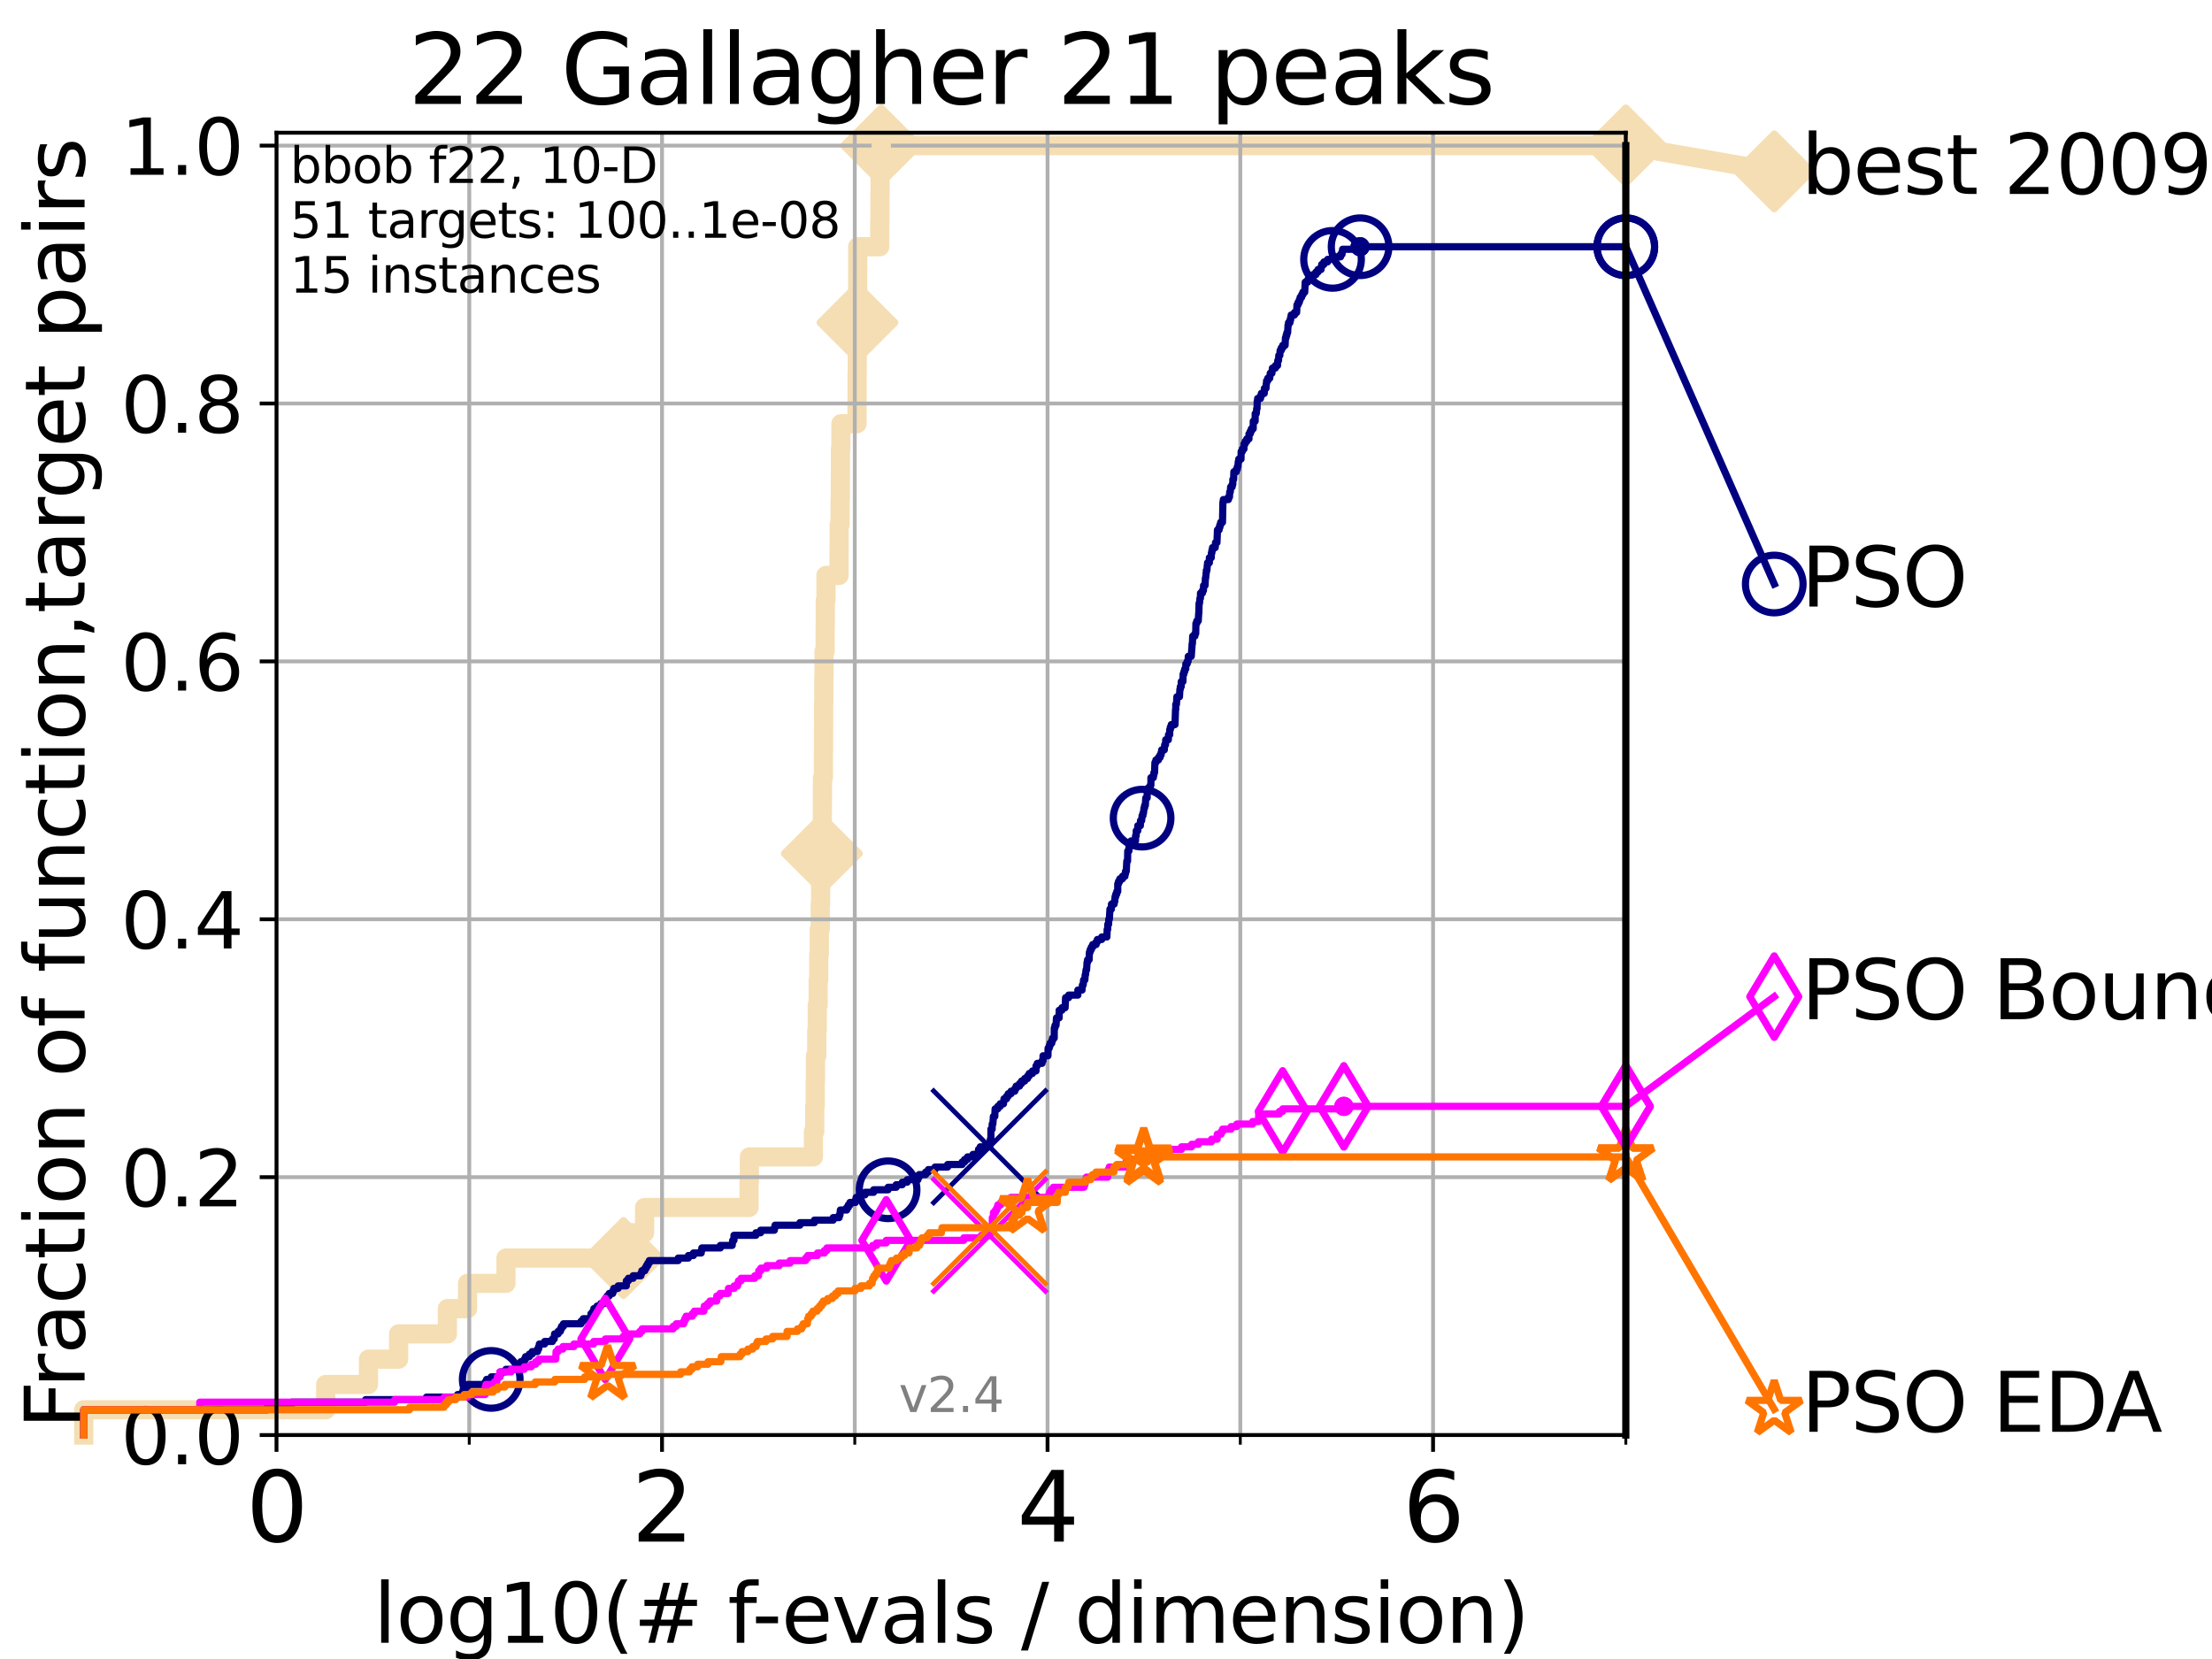 <?xml version="1.0" encoding="utf-8" standalone="no"?>
<!DOCTYPE svg PUBLIC "-//W3C//DTD SVG 1.1//EN"
  "http://www.w3.org/Graphics/SVG/1.1/DTD/svg11.dtd">
<svg height="345.6pt" version="1.1" viewBox="0 0 460.8 345.6" width="460.8pt" xmlns="http://www.w3.org/2000/svg" xmlns:xlink="http://www.w3.org/1999/xlink">
 <defs>
  <style type="text/css">*{stroke-linecap:butt;stroke-linejoin:round;}</style>
 </defs>
 <g id="figure_1">
  <g id="patch_1">
   <path d="M 0 345.6 
L 460.8 345.6 
L 460.8 0 
L 0 0 
z
" style="fill:#ffffff;"/>
  </g>
  <g id="axes_1">
   <g id="patch_2">
    <path d="M 57.6 298.944 
L 338.688 298.944 
L 338.688 27.648 
L 57.6 27.648 
z
" style="fill:#ffffff;"/>
   </g>
   <g id="line2d_1">
    <path d="M 17.445 298.944 
L 17.445 293.677 
L 67.851 293.677 
L 67.851 288.41 
L 76.759 288.41 
L 76.759 283.143 
L 83.037 283.143 
L 83.037 277.877 
L 93.197 277.877 
L 93.197 272.61 
L 97.403 272.61 
L 97.403 267.343 
L 105.398 267.343 
L 105.398 262.076 
L 129.881 262.076 
L 129.881 256.809 
L 134.279 256.809 
L 134.279 251.542 
L 156.04 251.542 
L 156.04 246.275 
L 156.108 246.275 
L 156.108 241.009 
L 169.443 241.009 
L 169.443 235.742 
L 169.724 235.742 
L 169.724 230.475 
L 169.831 230.475 
L 169.831 225.208 
L 169.878 225.208 
L 169.878 219.941 
L 170.155 219.941 
L 170.155 214.674 
L 170.248 214.674 
L 170.248 209.407 
L 170.433 209.407 
L 170.433 204.141 
L 170.559 204.141 
L 170.559 198.874 
L 170.671 198.874 
L 170.671 193.607 
L 170.873 193.607 
L 170.873 188.34 
L 170.952 188.34 
L 170.952 183.073 
L 170.991 183.073 
L 170.991 177.806 
L 171.196 177.806 
L 171.196 172.539 
L 171.31 172.539 
L 171.31 167.272 
L 171.335 167.272 
L 171.335 162.006 
L 171.534 162.006 
L 171.534 156.739 
L 171.56 156.739 
L 171.56 151.472 
L 171.578 151.472 
L 171.578 146.205 
L 171.62 146.205 
L 171.62 140.938 
L 171.656 140.938 
L 171.656 135.671 
L 171.891 135.671 
L 171.891 130.404 
L 171.921 130.404 
L 171.921 125.138 
L 172.066 125.138 
L 172.066 119.871 
L 174.789 119.871 
L 174.789 114.604 
L 174.808 114.604 
L 174.808 109.337 
L 175.007 109.337 
L 175.007 104.07 
L 175.059 104.07 
L 175.059 98.803 
L 175.082 98.803 
L 175.082 93.536 
L 175.175 93.536 
L 175.175 88.27 
L 178.534 88.27 
L 178.534 83.003 
L 178.548 83.003 
L 178.548 77.736 
L 178.578 77.736 
L 178.578 72.469 
L 178.597 72.469 
L 178.597 67.202 
L 178.624 67.202 
L 178.624 61.935 
L 178.668 61.935 
L 178.668 56.668 
L 178.68 56.668 
L 178.68 51.402 
L 183.266 51.402 
L 183.266 46.135 
L 183.31 46.135 
L 183.31 40.868 
L 183.341 40.868 
L 183.341 35.601 
L 183.573 35.601 
L 183.573 30.334 
L 338.688 30.334 
" style="fill:none;stroke:#f5deb3;stroke-linecap:square;stroke-width:4;"/>
   </g>
   <g id="line2d_2">
    <defs>
     <path d="M 0 7.778 
L 7.778 0 
L 0 -7.778 
L -7.778 0 
z
" id="m07e480ee06" style="stroke:#f5deb3;stroke-linejoin:miter;stroke-width:1.5;"/>
    </defs>
    <g>
     <use style="fill:#f5deb3;stroke:#f5deb3;stroke-linejoin:miter;stroke-width:1.5;" x="129.881" xlink:href="#m07e480ee06" y="262.076"/>
     <use style="fill:#f5deb3;stroke:#f5deb3;stroke-linejoin:miter;stroke-width:1.5;" x="171.196" xlink:href="#m07e480ee06" y="177.806"/>
     <use style="fill:#f5deb3;stroke:#f5deb3;stroke-linejoin:miter;stroke-width:1.5;" x="178.624" xlink:href="#m07e480ee06" y="67.202"/>
     <use style="fill:#f5deb3;stroke:#f5deb3;stroke-linejoin:miter;stroke-width:1.5;" x="183.573" xlink:href="#m07e480ee06" y="30.334"/>
     <use style="fill:#f5deb3;stroke:#f5deb3;stroke-linejoin:miter;stroke-width:1.5;" x="183.573" xlink:href="#m07e480ee06" y="30.334"/>
     <use style="fill:#f5deb3;stroke:#f5deb3;stroke-linejoin:miter;stroke-width:1.5;" x="338.688" xlink:href="#m07e480ee06" y="30.334"/>
    </g>
   </g>
   <g id="line2d_3">
    <path style="fill:none;stroke:#f5deb3;stroke-linecap:square;stroke-width:4;"/>
    <g/>
   </g>
   <g id="line2d_4">
    <path d="M 338.688 30.334 
L 369.608 35.706 
" style="fill:none;stroke:#f5deb3;stroke-linecap:square;stroke-width:4;"/>
    <g>
     <use style="fill:#f5deb3;stroke:#f5deb3;stroke-linejoin:miter;stroke-width:1.5;" x="338.688" xlink:href="#m07e480ee06" y="30.334"/>
     <use style="fill:#f5deb3;stroke:#f5deb3;stroke-linejoin:miter;stroke-width:1.5;" x="369.608" xlink:href="#m07e480ee06" y="35.706"/>
    </g>
   </g>
   <g id="matplotlib.axis_1">
    <g id="xtick_1">
     <g id="line2d_5">
      <path clip-path="url(#pe3ceb2fd88)" d="M 57.6 298.944 
L 57.6 27.648 
" style="fill:none;stroke:#b0b0b0;stroke-linecap:square;stroke-width:0.8;"/>
     </g>
     <g id="line2d_6">
      <defs>
       <path d="M 0 0 
L 0 3.5 
" id="m957e1c1f86" style="stroke:#000000;stroke-width:0.8;"/>
      </defs>
      <g>
       <use style="stroke:#000000;stroke-width:0.8;" x="57.6" xlink:href="#m957e1c1f86" y="298.944"/>
      </g>
     </g>
     <g id="text_1">
      <!-- 0 -->
      <g transform="translate(51.237 321.141)scale(0.2 -0.2)">
       <defs>
        <path d="M 2034 4250 
Q 1547 4250 1301 3770 
Q 1056 3291 1056 2328 
Q 1056 1369 1301 889 
Q 1547 409 2034 409 
Q 2525 409 2770 889 
Q 3016 1369 3016 2328 
Q 3016 3291 2770 3770 
Q 2525 4250 2034 4250 
z
M 2034 4750 
Q 2819 4750 3233 4129 
Q 3647 3509 3647 2328 
Q 3647 1150 3233 529 
Q 2819 -91 2034 -91 
Q 1250 -91 836 529 
Q 422 1150 422 2328 
Q 422 3509 836 4129 
Q 1250 4750 2034 4750 
z
" id="DejaVuSans-30" transform="scale(0.016)"/>
       </defs>
       <use xlink:href="#DejaVuSans-30"/>
      </g>
     </g>
    </g>
    <g id="xtick_2">
     <g id="line2d_7">
      <path clip-path="url(#pe3ceb2fd88)" d="M 137.911 298.944 
L 137.911 27.648 
" style="fill:none;stroke:#b0b0b0;stroke-linecap:square;stroke-width:0.8;"/>
     </g>
     <g id="line2d_8">
      <g>
       <use style="stroke:#000000;stroke-width:0.8;" x="137.911" xlink:href="#m957e1c1f86" y="298.944"/>
      </g>
     </g>
     <g id="text_2">
      <!-- 2 -->
      <g transform="translate(131.548 321.141)scale(0.2 -0.2)">
       <defs>
        <path d="M 1228 531 
L 3431 531 
L 3431 0 
L 469 0 
L 469 531 
Q 828 903 1448 1529 
Q 2069 2156 2228 2338 
Q 2531 2678 2651 2914 
Q 2772 3150 2772 3378 
Q 2772 3750 2511 3984 
Q 2250 4219 1831 4219 
Q 1534 4219 1204 4116 
Q 875 4013 500 3803 
L 500 4441 
Q 881 4594 1212 4672 
Q 1544 4750 1819 4750 
Q 2544 4750 2975 4387 
Q 3406 4025 3406 3419 
Q 3406 3131 3298 2873 
Q 3191 2616 2906 2266 
Q 2828 2175 2409 1742 
Q 1991 1309 1228 531 
z
" id="DejaVuSans-32" transform="scale(0.016)"/>
       </defs>
       <use xlink:href="#DejaVuSans-32"/>
      </g>
     </g>
    </g>
    <g id="xtick_3">
     <g id="line2d_9">
      <path clip-path="url(#pe3ceb2fd88)" d="M 218.222 298.944 
L 218.222 27.648 
" style="fill:none;stroke:#b0b0b0;stroke-linecap:square;stroke-width:0.8;"/>
     </g>
     <g id="line2d_10">
      <g>
       <use style="stroke:#000000;stroke-width:0.8;" x="218.222" xlink:href="#m957e1c1f86" y="298.944"/>
      </g>
     </g>
     <g id="text_3">
      <!-- 4 -->
      <g transform="translate(211.859 321.141)scale(0.2 -0.2)">
       <defs>
        <path d="M 2419 4116 
L 825 1625 
L 2419 1625 
L 2419 4116 
z
M 2253 4666 
L 3047 4666 
L 3047 1625 
L 3713 1625 
L 3713 1100 
L 3047 1100 
L 3047 0 
L 2419 0 
L 2419 1100 
L 313 1100 
L 313 1709 
L 2253 4666 
z
" id="DejaVuSans-34" transform="scale(0.016)"/>
       </defs>
       <use xlink:href="#DejaVuSans-34"/>
      </g>
     </g>
    </g>
    <g id="xtick_4">
     <g id="line2d_11">
      <path clip-path="url(#pe3ceb2fd88)" d="M 298.533 298.944 
L 298.533 27.648 
" style="fill:none;stroke:#b0b0b0;stroke-linecap:square;stroke-width:0.8;"/>
     </g>
     <g id="line2d_12">
      <g>
       <use style="stroke:#000000;stroke-width:0.8;" x="298.533" xlink:href="#m957e1c1f86" y="298.944"/>
      </g>
     </g>
     <g id="text_4">
      <!-- 6 -->
      <g transform="translate(292.17 321.141)scale(0.2 -0.2)">
       <defs>
        <path d="M 2113 2584 
Q 1688 2584 1439 2293 
Q 1191 2003 1191 1497 
Q 1191 994 1439 701 
Q 1688 409 2113 409 
Q 2538 409 2786 701 
Q 3034 994 3034 1497 
Q 3034 2003 2786 2293 
Q 2538 2584 2113 2584 
z
M 3366 4563 
L 3366 3988 
Q 3128 4100 2886 4159 
Q 2644 4219 2406 4219 
Q 1781 4219 1451 3797 
Q 1122 3375 1075 2522 
Q 1259 2794 1537 2939 
Q 1816 3084 2150 3084 
Q 2853 3084 3261 2657 
Q 3669 2231 3669 1497 
Q 3669 778 3244 343 
Q 2819 -91 2113 -91 
Q 1303 -91 875 529 
Q 447 1150 447 2328 
Q 447 3434 972 4092 
Q 1497 4750 2381 4750 
Q 2619 4750 2861 4703 
Q 3103 4656 3366 4563 
z
" id="DejaVuSans-36" transform="scale(0.016)"/>
       </defs>
       <use xlink:href="#DejaVuSans-36"/>
      </g>
     </g>
    </g>
    <g id="xtick_5">
     <g id="line2d_13">
      <path clip-path="url(#pe3ceb2fd88)" d="M 97.755 298.944 
L 97.755 27.648 
" style="fill:none;stroke:#b0b0b0;stroke-linecap:square;stroke-width:0.8;"/>
     </g>
     <g id="line2d_14">
      <defs>
       <path d="M 0 0 
L 0 2 
" id="mb18ae7e1af" style="stroke:#000000;stroke-width:0.6;"/>
      </defs>
      <g>
       <use style="stroke:#000000;stroke-width:0.6;" x="97.755" xlink:href="#mb18ae7e1af" y="298.944"/>
      </g>
     </g>
    </g>
    <g id="xtick_6">
     <g id="line2d_15">
      <path clip-path="url(#pe3ceb2fd88)" d="M 178.066 298.944 
L 178.066 27.648 
" style="fill:none;stroke:#b0b0b0;stroke-linecap:square;stroke-width:0.8;"/>
     </g>
     <g id="line2d_16">
      <g>
       <use style="stroke:#000000;stroke-width:0.6;" x="178.066" xlink:href="#mb18ae7e1af" y="298.944"/>
      </g>
     </g>
    </g>
    <g id="xtick_7">
     <g id="line2d_17">
      <path clip-path="url(#pe3ceb2fd88)" d="M 258.377 298.944 
L 258.377 27.648 
" style="fill:none;stroke:#b0b0b0;stroke-linecap:square;stroke-width:0.8;"/>
     </g>
     <g id="line2d_18">
      <g>
       <use style="stroke:#000000;stroke-width:0.6;" x="258.377" xlink:href="#mb18ae7e1af" y="298.944"/>
      </g>
     </g>
    </g>
    <g id="xtick_8">
     <g id="line2d_19">
      <path clip-path="url(#pe3ceb2fd88)" d="M 338.688 298.944 
L 338.688 27.648 
" style="fill:none;stroke:#b0b0b0;stroke-linecap:square;stroke-width:0.8;"/>
     </g>
     <g id="line2d_20">
      <g>
       <use style="stroke:#000000;stroke-width:0.6;" x="338.688" xlink:href="#mb18ae7e1af" y="298.944"/>
      </g>
     </g>
    </g>
    <g id="text_5">
     <!-- log10(# f-evals / dimension) -->
     <g transform="translate(77.764 342.218)scale(0.17 -0.17)">
      <defs>
       <path d="M 603 4863 
L 1178 4863 
L 1178 0 
L 603 0 
L 603 4863 
z
" id="DejaVuSans-6c" transform="scale(0.016)"/>
       <path d="M 1959 3097 
Q 1497 3097 1228 2736 
Q 959 2375 959 1747 
Q 959 1119 1226 758 
Q 1494 397 1959 397 
Q 2419 397 2687 759 
Q 2956 1122 2956 1747 
Q 2956 2369 2687 2733 
Q 2419 3097 1959 3097 
z
M 1959 3584 
Q 2709 3584 3137 3096 
Q 3566 2609 3566 1747 
Q 3566 888 3137 398 
Q 2709 -91 1959 -91 
Q 1206 -91 779 398 
Q 353 888 353 1747 
Q 353 2609 779 3096 
Q 1206 3584 1959 3584 
z
" id="DejaVuSans-6f" transform="scale(0.016)"/>
       <path d="M 2906 1791 
Q 2906 2416 2648 2759 
Q 2391 3103 1925 3103 
Q 1463 3103 1205 2759 
Q 947 2416 947 1791 
Q 947 1169 1205 825 
Q 1463 481 1925 481 
Q 2391 481 2648 825 
Q 2906 1169 2906 1791 
z
M 3481 434 
Q 3481 -459 3084 -895 
Q 2688 -1331 1869 -1331 
Q 1566 -1331 1297 -1286 
Q 1028 -1241 775 -1147 
L 775 -588 
Q 1028 -725 1275 -790 
Q 1522 -856 1778 -856 
Q 2344 -856 2625 -561 
Q 2906 -266 2906 331 
L 2906 616 
Q 2728 306 2450 153 
Q 2172 0 1784 0 
Q 1141 0 747 490 
Q 353 981 353 1791 
Q 353 2603 747 3093 
Q 1141 3584 1784 3584 
Q 2172 3584 2450 3431 
Q 2728 3278 2906 2969 
L 2906 3500 
L 3481 3500 
L 3481 434 
z
" id="DejaVuSans-67" transform="scale(0.016)"/>
       <path d="M 794 531 
L 1825 531 
L 1825 4091 
L 703 3866 
L 703 4441 
L 1819 4666 
L 2450 4666 
L 2450 531 
L 3481 531 
L 3481 0 
L 794 0 
L 794 531 
z
" id="DejaVuSans-31" transform="scale(0.016)"/>
       <path d="M 1984 4856 
Q 1566 4138 1362 3434 
Q 1159 2731 1159 2009 
Q 1159 1288 1364 580 
Q 1569 -128 1984 -844 
L 1484 -844 
Q 1016 -109 783 600 
Q 550 1309 550 2009 
Q 550 2706 781 3412 
Q 1013 4119 1484 4856 
L 1984 4856 
z
" id="DejaVuSans-28" transform="scale(0.016)"/>
       <path d="M 3272 2816 
L 2363 2816 
L 2100 1772 
L 3016 1772 
L 3272 2816 
z
M 2803 4594 
L 2478 3297 
L 3391 3297 
L 3719 4594 
L 4219 4594 
L 3897 3297 
L 4872 3297 
L 4872 2816 
L 3775 2816 
L 3519 1772 
L 4513 1772 
L 4513 1294 
L 3397 1294 
L 3072 0 
L 2572 0 
L 2894 1294 
L 1978 1294 
L 1656 0 
L 1153 0 
L 1478 1294 
L 494 1294 
L 494 1772 
L 1594 1772 
L 1856 2816 
L 850 2816 
L 850 3297 
L 1978 3297 
L 2297 4594 
L 2803 4594 
z
" id="DejaVuSans-23" transform="scale(0.016)"/>
       <path id="DejaVuSans-20" transform="scale(0.016)"/>
       <path d="M 2375 4863 
L 2375 4384 
L 1825 4384 
Q 1516 4384 1395 4259 
Q 1275 4134 1275 3809 
L 1275 3500 
L 2222 3500 
L 2222 3053 
L 1275 3053 
L 1275 0 
L 697 0 
L 697 3053 
L 147 3053 
L 147 3500 
L 697 3500 
L 697 3744 
Q 697 4328 969 4595 
Q 1241 4863 1831 4863 
L 2375 4863 
z
" id="DejaVuSans-66" transform="scale(0.016)"/>
       <path d="M 313 2009 
L 1997 2009 
L 1997 1497 
L 313 1497 
L 313 2009 
z
" id="DejaVuSans-2d" transform="scale(0.016)"/>
       <path d="M 3597 1894 
L 3597 1613 
L 953 1613 
Q 991 1019 1311 708 
Q 1631 397 2203 397 
Q 2534 397 2845 478 
Q 3156 559 3463 722 
L 3463 178 
Q 3153 47 2828 -22 
Q 2503 -91 2169 -91 
Q 1331 -91 842 396 
Q 353 884 353 1716 
Q 353 2575 817 3079 
Q 1281 3584 2069 3584 
Q 2775 3584 3186 3129 
Q 3597 2675 3597 1894 
z
M 3022 2063 
Q 3016 2534 2758 2815 
Q 2500 3097 2075 3097 
Q 1594 3097 1305 2825 
Q 1016 2553 972 2059 
L 3022 2063 
z
" id="DejaVuSans-65" transform="scale(0.016)"/>
       <path d="M 191 3500 
L 800 3500 
L 1894 563 
L 2988 3500 
L 3597 3500 
L 2284 0 
L 1503 0 
L 191 3500 
z
" id="DejaVuSans-76" transform="scale(0.016)"/>
       <path d="M 2194 1759 
Q 1497 1759 1228 1600 
Q 959 1441 959 1056 
Q 959 750 1161 570 
Q 1363 391 1709 391 
Q 2188 391 2477 730 
Q 2766 1069 2766 1631 
L 2766 1759 
L 2194 1759 
z
M 3341 1997 
L 3341 0 
L 2766 0 
L 2766 531 
Q 2569 213 2275 61 
Q 1981 -91 1556 -91 
Q 1019 -91 701 211 
Q 384 513 384 1019 
Q 384 1609 779 1909 
Q 1175 2209 1959 2209 
L 2766 2209 
L 2766 2266 
Q 2766 2663 2505 2880 
Q 2244 3097 1772 3097 
Q 1472 3097 1187 3025 
Q 903 2953 641 2809 
L 641 3341 
Q 956 3463 1253 3523 
Q 1550 3584 1831 3584 
Q 2591 3584 2966 3190 
Q 3341 2797 3341 1997 
z
" id="DejaVuSans-61" transform="scale(0.016)"/>
       <path d="M 2834 3397 
L 2834 2853 
Q 2591 2978 2328 3040 
Q 2066 3103 1784 3103 
Q 1356 3103 1142 2972 
Q 928 2841 928 2578 
Q 928 2378 1081 2264 
Q 1234 2150 1697 2047 
L 1894 2003 
Q 2506 1872 2764 1633 
Q 3022 1394 3022 966 
Q 3022 478 2636 193 
Q 2250 -91 1575 -91 
Q 1294 -91 989 -36 
Q 684 19 347 128 
L 347 722 
Q 666 556 975 473 
Q 1284 391 1588 391 
Q 1994 391 2212 530 
Q 2431 669 2431 922 
Q 2431 1156 2273 1281 
Q 2116 1406 1581 1522 
L 1381 1569 
Q 847 1681 609 1914 
Q 372 2147 372 2553 
Q 372 3047 722 3315 
Q 1072 3584 1716 3584 
Q 2034 3584 2315 3537 
Q 2597 3491 2834 3397 
z
" id="DejaVuSans-73" transform="scale(0.016)"/>
       <path d="M 1625 4666 
L 2156 4666 
L 531 -594 
L 0 -594 
L 1625 4666 
z
" id="DejaVuSans-2f" transform="scale(0.016)"/>
       <path d="M 2906 2969 
L 2906 4863 
L 3481 4863 
L 3481 0 
L 2906 0 
L 2906 525 
Q 2725 213 2448 61 
Q 2172 -91 1784 -91 
Q 1150 -91 751 415 
Q 353 922 353 1747 
Q 353 2572 751 3078 
Q 1150 3584 1784 3584 
Q 2172 3584 2448 3432 
Q 2725 3281 2906 2969 
z
M 947 1747 
Q 947 1113 1208 752 
Q 1469 391 1925 391 
Q 2381 391 2643 752 
Q 2906 1113 2906 1747 
Q 2906 2381 2643 2742 
Q 2381 3103 1925 3103 
Q 1469 3103 1208 2742 
Q 947 2381 947 1747 
z
" id="DejaVuSans-64" transform="scale(0.016)"/>
       <path d="M 603 3500 
L 1178 3500 
L 1178 0 
L 603 0 
L 603 3500 
z
M 603 4863 
L 1178 4863 
L 1178 4134 
L 603 4134 
L 603 4863 
z
" id="DejaVuSans-69" transform="scale(0.016)"/>
       <path d="M 3328 2828 
Q 3544 3216 3844 3400 
Q 4144 3584 4550 3584 
Q 5097 3584 5394 3201 
Q 5691 2819 5691 2113 
L 5691 0 
L 5113 0 
L 5113 2094 
Q 5113 2597 4934 2840 
Q 4756 3084 4391 3084 
Q 3944 3084 3684 2787 
Q 3425 2491 3425 1978 
L 3425 0 
L 2847 0 
L 2847 2094 
Q 2847 2600 2669 2842 
Q 2491 3084 2119 3084 
Q 1678 3084 1418 2786 
Q 1159 2488 1159 1978 
L 1159 0 
L 581 0 
L 581 3500 
L 1159 3500 
L 1159 2956 
Q 1356 3278 1631 3431 
Q 1906 3584 2284 3584 
Q 2666 3584 2933 3390 
Q 3200 3197 3328 2828 
z
" id="DejaVuSans-6d" transform="scale(0.016)"/>
       <path d="M 3513 2113 
L 3513 0 
L 2938 0 
L 2938 2094 
Q 2938 2591 2744 2837 
Q 2550 3084 2163 3084 
Q 1697 3084 1428 2787 
Q 1159 2491 1159 1978 
L 1159 0 
L 581 0 
L 581 3500 
L 1159 3500 
L 1159 2956 
Q 1366 3272 1645 3428 
Q 1925 3584 2291 3584 
Q 2894 3584 3203 3211 
Q 3513 2838 3513 2113 
z
" id="DejaVuSans-6e" transform="scale(0.016)"/>
       <path d="M 513 4856 
L 1013 4856 
Q 1481 4119 1714 3412 
Q 1947 2706 1947 2009 
Q 1947 1309 1714 600 
Q 1481 -109 1013 -844 
L 513 -844 
Q 928 -128 1133 580 
Q 1338 1288 1338 2009 
Q 1338 2731 1133 3434 
Q 928 4138 513 4856 
z
" id="DejaVuSans-29" transform="scale(0.016)"/>
      </defs>
      <use xlink:href="#DejaVuSans-6c"/>
      <use x="27.783" xlink:href="#DejaVuSans-6f"/>
      <use x="88.965" xlink:href="#DejaVuSans-67"/>
      <use x="152.441" xlink:href="#DejaVuSans-31"/>
      <use x="216.064" xlink:href="#DejaVuSans-30"/>
      <use x="279.688" xlink:href="#DejaVuSans-28"/>
      <use x="318.701" xlink:href="#DejaVuSans-23"/>
      <use x="402.49" xlink:href="#DejaVuSans-20"/>
      <use x="434.277" xlink:href="#DejaVuSans-66"/>
      <use x="463.982" xlink:href="#DejaVuSans-2d"/>
      <use x="500.066" xlink:href="#DejaVuSans-65"/>
      <use x="561.59" xlink:href="#DejaVuSans-76"/>
      <use x="620.77" xlink:href="#DejaVuSans-61"/>
      <use x="682.049" xlink:href="#DejaVuSans-6c"/>
      <use x="709.832" xlink:href="#DejaVuSans-73"/>
      <use x="761.932" xlink:href="#DejaVuSans-20"/>
      <use x="793.719" xlink:href="#DejaVuSans-2f"/>
      <use x="827.41" xlink:href="#DejaVuSans-20"/>
      <use x="859.197" xlink:href="#DejaVuSans-64"/>
      <use x="922.674" xlink:href="#DejaVuSans-69"/>
      <use x="950.457" xlink:href="#DejaVuSans-6d"/>
      <use x="1047.869" xlink:href="#DejaVuSans-65"/>
      <use x="1109.393" xlink:href="#DejaVuSans-6e"/>
      <use x="1172.771" xlink:href="#DejaVuSans-73"/>
      <use x="1224.871" xlink:href="#DejaVuSans-69"/>
      <use x="1252.654" xlink:href="#DejaVuSans-6f"/>
      <use x="1313.836" xlink:href="#DejaVuSans-6e"/>
      <use x="1377.215" xlink:href="#DejaVuSans-29"/>
     </g>
    </g>
   </g>
   <g id="matplotlib.axis_2">
    <g id="ytick_1">
     <g id="line2d_21">
      <path clip-path="url(#pe3ceb2fd88)" d="M 57.6 298.944 
L 338.688 298.944 
" style="fill:none;stroke:#b0b0b0;stroke-linecap:square;stroke-width:0.8;"/>
     </g>
     <g id="line2d_22">
      <defs>
       <path d="M 0 0 
L -3.5 0 
" id="m80f5635458" style="stroke:#000000;stroke-width:0.8;"/>
      </defs>
      <g>
       <use style="stroke:#000000;stroke-width:0.8;" x="57.6" xlink:href="#m80f5635458" y="298.944"/>
      </g>
     </g>
     <g id="text_6">
      <!-- 0.0 -->
      <g transform="translate(25.155 305.023)scale(0.16 -0.16)">
       <defs>
        <path d="M 684 794 
L 1344 794 
L 1344 0 
L 684 0 
L 684 794 
z
" id="DejaVuSans-2e" transform="scale(0.016)"/>
       </defs>
       <use xlink:href="#DejaVuSans-30"/>
       <use x="63.623" xlink:href="#DejaVuSans-2e"/>
       <use x="95.41" xlink:href="#DejaVuSans-30"/>
      </g>
     </g>
    </g>
    <g id="ytick_2">
     <g id="line2d_23">
      <path clip-path="url(#pe3ceb2fd88)" d="M 57.6 245.222 
L 338.688 245.222 
" style="fill:none;stroke:#b0b0b0;stroke-linecap:square;stroke-width:0.8;"/>
     </g>
     <g id="line2d_24">
      <g>
       <use style="stroke:#000000;stroke-width:0.8;" x="57.6" xlink:href="#m80f5635458" y="245.222"/>
      </g>
     </g>
     <g id="text_7">
      <!-- 0.2 -->
      <g transform="translate(25.155 251.301)scale(0.16 -0.16)">
       <use xlink:href="#DejaVuSans-30"/>
       <use x="63.623" xlink:href="#DejaVuSans-2e"/>
       <use x="95.41" xlink:href="#DejaVuSans-32"/>
      </g>
     </g>
    </g>
    <g id="ytick_3">
     <g id="line2d_25">
      <path clip-path="url(#pe3ceb2fd88)" d="M 57.6 191.5 
L 338.688 191.5 
" style="fill:none;stroke:#b0b0b0;stroke-linecap:square;stroke-width:0.8;"/>
     </g>
     <g id="line2d_26">
      <g>
       <use style="stroke:#000000;stroke-width:0.8;" x="57.6" xlink:href="#m80f5635458" y="191.5"/>
      </g>
     </g>
     <g id="text_8">
      <!-- 0.4 -->
      <g transform="translate(25.155 197.579)scale(0.16 -0.16)">
       <use xlink:href="#DejaVuSans-30"/>
       <use x="63.623" xlink:href="#DejaVuSans-2e"/>
       <use x="95.41" xlink:href="#DejaVuSans-34"/>
      </g>
     </g>
    </g>
    <g id="ytick_4">
     <g id="line2d_27">
      <path clip-path="url(#pe3ceb2fd88)" d="M 57.6 137.778 
L 338.688 137.778 
" style="fill:none;stroke:#b0b0b0;stroke-linecap:square;stroke-width:0.8;"/>
     </g>
     <g id="line2d_28">
      <g>
       <use style="stroke:#000000;stroke-width:0.8;" x="57.6" xlink:href="#m80f5635458" y="137.778"/>
      </g>
     </g>
     <g id="text_9">
      <!-- 0.6 -->
      <g transform="translate(25.155 143.857)scale(0.16 -0.16)">
       <use xlink:href="#DejaVuSans-30"/>
       <use x="63.623" xlink:href="#DejaVuSans-2e"/>
       <use x="95.41" xlink:href="#DejaVuSans-36"/>
      </g>
     </g>
    </g>
    <g id="ytick_5">
     <g id="line2d_29">
      <path clip-path="url(#pe3ceb2fd88)" d="M 57.6 84.056 
L 338.688 84.056 
" style="fill:none;stroke:#b0b0b0;stroke-linecap:square;stroke-width:0.8;"/>
     </g>
     <g id="line2d_30">
      <g>
       <use style="stroke:#000000;stroke-width:0.8;" x="57.6" xlink:href="#m80f5635458" y="84.056"/>
      </g>
     </g>
     <g id="text_10">
      <!-- 0.8 -->
      <g transform="translate(25.155 90.135)scale(0.16 -0.16)">
       <defs>
        <path d="M 2034 2216 
Q 1584 2216 1326 1975 
Q 1069 1734 1069 1313 
Q 1069 891 1326 650 
Q 1584 409 2034 409 
Q 2484 409 2743 651 
Q 3003 894 3003 1313 
Q 3003 1734 2745 1975 
Q 2488 2216 2034 2216 
z
M 1403 2484 
Q 997 2584 770 2862 
Q 544 3141 544 3541 
Q 544 4100 942 4425 
Q 1341 4750 2034 4750 
Q 2731 4750 3128 4425 
Q 3525 4100 3525 3541 
Q 3525 3141 3298 2862 
Q 3072 2584 2669 2484 
Q 3125 2378 3379 2068 
Q 3634 1759 3634 1313 
Q 3634 634 3220 271 
Q 2806 -91 2034 -91 
Q 1263 -91 848 271 
Q 434 634 434 1313 
Q 434 1759 690 2068 
Q 947 2378 1403 2484 
z
M 1172 3481 
Q 1172 3119 1398 2916 
Q 1625 2713 2034 2713 
Q 2441 2713 2670 2916 
Q 2900 3119 2900 3481 
Q 2900 3844 2670 4047 
Q 2441 4250 2034 4250 
Q 1625 4250 1398 4047 
Q 1172 3844 1172 3481 
z
" id="DejaVuSans-38" transform="scale(0.016)"/>
       </defs>
       <use xlink:href="#DejaVuSans-30"/>
       <use x="63.623" xlink:href="#DejaVuSans-2e"/>
       <use x="95.41" xlink:href="#DejaVuSans-38"/>
      </g>
     </g>
    </g>
    <g id="ytick_6">
     <g id="line2d_31">
      <path clip-path="url(#pe3ceb2fd88)" d="M 57.6 30.334 
L 338.688 30.334 
" style="fill:none;stroke:#b0b0b0;stroke-linecap:square;stroke-width:0.8;"/>
     </g>
     <g id="line2d_32">
      <g>
       <use style="stroke:#000000;stroke-width:0.8;" x="57.6" xlink:href="#m80f5635458" y="30.334"/>
      </g>
     </g>
     <g id="text_11">
      <!-- 1.0 -->
      <g transform="translate(25.155 36.413)scale(0.16 -0.16)">
       <use xlink:href="#DejaVuSans-31"/>
       <use x="63.623" xlink:href="#DejaVuSans-2e"/>
       <use x="95.41" xlink:href="#DejaVuSans-30"/>
      </g>
     </g>
    </g>
    <g id="text_12">
     <!-- Fraction of function,target pairs -->
     <g transform="translate(17.62 297.681)rotate(-90)scale(0.17 -0.17)">
      <defs>
       <path d="M 628 4666 
L 3309 4666 
L 3309 4134 
L 1259 4134 
L 1259 2759 
L 3109 2759 
L 3109 2228 
L 1259 2228 
L 1259 0 
L 628 0 
L 628 4666 
z
" id="DejaVuSans-46" transform="scale(0.016)"/>
       <path d="M 2631 2963 
Q 2534 3019 2420 3045 
Q 2306 3072 2169 3072 
Q 1681 3072 1420 2755 
Q 1159 2438 1159 1844 
L 1159 0 
L 581 0 
L 581 3500 
L 1159 3500 
L 1159 2956 
Q 1341 3275 1631 3429 
Q 1922 3584 2338 3584 
Q 2397 3584 2469 3576 
Q 2541 3569 2628 3553 
L 2631 2963 
z
" id="DejaVuSans-72" transform="scale(0.016)"/>
       <path d="M 3122 3366 
L 3122 2828 
Q 2878 2963 2633 3030 
Q 2388 3097 2138 3097 
Q 1578 3097 1268 2742 
Q 959 2388 959 1747 
Q 959 1106 1268 751 
Q 1578 397 2138 397 
Q 2388 397 2633 464 
Q 2878 531 3122 666 
L 3122 134 
Q 2881 22 2623 -34 
Q 2366 -91 2075 -91 
Q 1284 -91 818 406 
Q 353 903 353 1747 
Q 353 2603 823 3093 
Q 1294 3584 2113 3584 
Q 2378 3584 2631 3529 
Q 2884 3475 3122 3366 
z
" id="DejaVuSans-63" transform="scale(0.016)"/>
       <path d="M 1172 4494 
L 1172 3500 
L 2356 3500 
L 2356 3053 
L 1172 3053 
L 1172 1153 
Q 1172 725 1289 603 
Q 1406 481 1766 481 
L 2356 481 
L 2356 0 
L 1766 0 
Q 1100 0 847 248 
Q 594 497 594 1153 
L 594 3053 
L 172 3053 
L 172 3500 
L 594 3500 
L 594 4494 
L 1172 4494 
z
" id="DejaVuSans-74" transform="scale(0.016)"/>
       <path d="M 544 1381 
L 544 3500 
L 1119 3500 
L 1119 1403 
Q 1119 906 1312 657 
Q 1506 409 1894 409 
Q 2359 409 2629 706 
Q 2900 1003 2900 1516 
L 2900 3500 
L 3475 3500 
L 3475 0 
L 2900 0 
L 2900 538 
Q 2691 219 2414 64 
Q 2138 -91 1772 -91 
Q 1169 -91 856 284 
Q 544 659 544 1381 
z
M 1991 3584 
L 1991 3584 
z
" id="DejaVuSans-75" transform="scale(0.016)"/>
       <path d="M 750 794 
L 1409 794 
L 1409 256 
L 897 -744 
L 494 -744 
L 750 256 
L 750 794 
z
" id="DejaVuSans-2c" transform="scale(0.016)"/>
       <path d="M 1159 525 
L 1159 -1331 
L 581 -1331 
L 581 3500 
L 1159 3500 
L 1159 2969 
Q 1341 3281 1617 3432 
Q 1894 3584 2278 3584 
Q 2916 3584 3314 3078 
Q 3713 2572 3713 1747 
Q 3713 922 3314 415 
Q 2916 -91 2278 -91 
Q 1894 -91 1617 61 
Q 1341 213 1159 525 
z
M 3116 1747 
Q 3116 2381 2855 2742 
Q 2594 3103 2138 3103 
Q 1681 3103 1420 2742 
Q 1159 2381 1159 1747 
Q 1159 1113 1420 752 
Q 1681 391 2138 391 
Q 2594 391 2855 752 
Q 3116 1113 3116 1747 
z
" id="DejaVuSans-70" transform="scale(0.016)"/>
      </defs>
      <use xlink:href="#DejaVuSans-46"/>
      <use x="50.27" xlink:href="#DejaVuSans-72"/>
      <use x="91.383" xlink:href="#DejaVuSans-61"/>
      <use x="152.662" xlink:href="#DejaVuSans-63"/>
      <use x="207.643" xlink:href="#DejaVuSans-74"/>
      <use x="246.852" xlink:href="#DejaVuSans-69"/>
      <use x="274.635" xlink:href="#DejaVuSans-6f"/>
      <use x="335.816" xlink:href="#DejaVuSans-6e"/>
      <use x="399.195" xlink:href="#DejaVuSans-20"/>
      <use x="430.982" xlink:href="#DejaVuSans-6f"/>
      <use x="492.164" xlink:href="#DejaVuSans-66"/>
      <use x="527.369" xlink:href="#DejaVuSans-20"/>
      <use x="559.156" xlink:href="#DejaVuSans-66"/>
      <use x="594.361" xlink:href="#DejaVuSans-75"/>
      <use x="657.74" xlink:href="#DejaVuSans-6e"/>
      <use x="721.119" xlink:href="#DejaVuSans-63"/>
      <use x="776.1" xlink:href="#DejaVuSans-74"/>
      <use x="815.309" xlink:href="#DejaVuSans-69"/>
      <use x="843.092" xlink:href="#DejaVuSans-6f"/>
      <use x="904.273" xlink:href="#DejaVuSans-6e"/>
      <use x="967.652" xlink:href="#DejaVuSans-2c"/>
      <use x="999.439" xlink:href="#DejaVuSans-74"/>
      <use x="1038.648" xlink:href="#DejaVuSans-61"/>
      <use x="1099.928" xlink:href="#DejaVuSans-72"/>
      <use x="1139.291" xlink:href="#DejaVuSans-67"/>
      <use x="1202.768" xlink:href="#DejaVuSans-65"/>
      <use x="1264.291" xlink:href="#DejaVuSans-74"/>
      <use x="1303.5" xlink:href="#DejaVuSans-20"/>
      <use x="1335.287" xlink:href="#DejaVuSans-70"/>
      <use x="1398.764" xlink:href="#DejaVuSans-61"/>
      <use x="1460.043" xlink:href="#DejaVuSans-69"/>
      <use x="1487.826" xlink:href="#DejaVuSans-72"/>
      <use x="1528.939" xlink:href="#DejaVuSans-73"/>
     </g>
    </g>
   </g>
   <g id="line2d_33">
    <defs>
     <path d="M 0 1.5 
C 0.398 1.5 0.779 1.342 1.061 1.061 
C 1.342 0.779 1.5 0.398 1.5 0 
C 1.5 -0.398 1.342 -0.779 1.061 -1.061 
C 0.779 -1.342 0.398 -1.5 0 -1.5 
C -0.398 -1.5 -0.779 -1.342 -1.061 -1.061 
C -1.342 -0.779 -1.5 -0.398 -1.5 0 
C -1.5 0.398 -1.342 0.779 -1.061 1.061 
C -0.779 1.342 -0.398 1.5 0 1.5 
z
" id="m037f1a73fa" style="stroke:#f5deb3;"/>
    </defs>
    <g>
     <use style="fill:#f5deb3;stroke:#f5deb3;" x="183.573" xlink:href="#m037f1a73fa" y="30.334"/>
     <use style="fill:#f5deb3;stroke:#f5deb3;" x="183.573" xlink:href="#m037f1a73fa" y="30.334"/>
    </g>
   </g>
   <g id="line2d_34">
    <defs>
     <path d="M 0 1.5 
C 0.398 1.5 0.779 1.342 1.061 1.061 
C 1.342 0.779 1.5 0.398 1.5 0 
C 1.5 -0.398 1.342 -0.779 1.061 -1.061 
C 0.779 -1.342 0.398 -1.5 0 -1.5 
C -0.398 -1.5 -0.779 -1.342 -1.061 -1.061 
C -1.342 -0.779 -1.5 -0.398 -1.5 0 
C -1.5 0.398 -1.342 0.779 -1.061 1.061 
C -0.779 1.342 -0.398 1.5 0 1.5 
z
" id="mdaf7f0c09b" style="stroke:#000080;"/>
    </defs>
    <g>
     <use style="fill:#000080;stroke:#000080;" x="283.335" xlink:href="#mdaf7f0c09b" y="51.402"/>
     <use style="fill:#000080;stroke:#000080;" x="283.335" xlink:href="#mdaf7f0c09b" y="51.402"/>
    </g>
   </g>
   <g id="line2d_35">
    <path d="M 17.445 298.944 
L 17.445 293.677 
L 55.763 293.677 
L 55.763 292.624 
L 60.78 292.624 
L 60.78 292.097 
L 76.168 292.097 
L 76.168 291.57 
L 88.847 291.57 
L 88.847 291.044 
L 95.327 291.044 
L 95.327 290.517 
L 96.301 290.517 
L 96.301 289.99 
L 96.49 289.99 
L 96.49 289.464 
L 96.861 289.464 
L 96.861 288.937 
L 97.403 288.937 
L 97.403 288.41 
L 101.08 288.41 
L 101.08 287.884 
L 101.366 287.884 
L 101.366 287.357 
L 102.331 287.357 
L 102.331 286.83 
L 104.115 286.83 
L 104.115 286.304 
L 104.355 286.304 
L 104.355 285.777 
L 105.398 285.777 
L 105.398 285.25 
L 108.484 285.25 
L 108.484 283.67 
L 109.222 283.67 
L 109.222 283.143 
L 109.491 283.143 
L 109.491 282.617 
L 110.274 282.617 
L 110.274 282.09 
L 110.86 282.09 
L 110.86 281.563 
L 111.975 281.563 
L 111.975 281.037 
L 112.205 281.037 
L 112.205 280.51 
L 112.356 280.51 
L 112.356 279.983 
L 113.454 279.983 
L 113.454 279.457 
L 115.077 279.457 
L 115.077 278.93 
L 115.46 278.93 
L 115.523 277.877 
L 116.263 277.877 
L 116.263 277.35 
L 116.739 277.35 
L 116.739 276.823 
L 116.972 276.823 
L 116.972 276.296 
L 117.373 276.296 
L 117.373 275.77 
L 121.037 275.77 
L 121.037 275.243 
L 121.49 275.243 
L 121.49 274.716 
L 123.111 274.716 
L 123.111 273.663 
L 123.514 273.663 
L 123.514 273.136 
L 123.712 273.136 
L 123.712 272.61 
L 124.369 272.61 
L 124.369 272.083 
L 125.147 272.083 
L 125.147 271.556 
L 125.823 271.556 
L 125.823 271.03 
L 126.338 271.03 
L 126.338 270.503 
L 126.473 270.503 
L 126.473 269.976 
L 126.905 269.976 
L 126.905 269.45 
L 127.643 269.45 
L 127.643 268.923 
L 127.861 268.923 
L 127.861 268.396 
L 128.768 268.396 
L 128.768 267.87 
L 130.479 267.87 
L 130.479 266.816 
L 130.901 266.816 
L 130.901 266.289 
L 131.889 266.289 
L 131.889 265.763 
L 133.511 265.763 
L 133.511 265.236 
L 133.712 265.236 
L 133.712 264.709 
L 134.343 264.709 
L 134.343 264.183 
L 134.64 264.183 
L 134.64 263.656 
L 134.953 263.656 
L 134.953 263.129 
L 135.26 263.129 
L 135.26 262.603 
L 141.293 262.603 
L 141.293 262.076 
L 143.401 262.076 
L 143.401 261.549 
L 144.451 261.549 
L 144.451 261.023 
L 146.075 261.023 
L 146.075 260.496 
L 146.205 260.496 
L 146.205 259.969 
L 150.06 259.969 
L 150.06 259.443 
L 152.527 259.443 
L 152.632 258.389 
L 152.9 258.389 
L 152.9 257.336 
L 157.466 257.336 
L 157.466 256.809 
L 158.45 256.809 
L 158.45 256.282 
L 161.302 256.282 
L 161.302 255.756 
L 161.461 255.756 
L 161.461 255.229 
L 166.635 255.229 
L 166.635 254.702 
L 169.656 254.702 
L 169.656 254.176 
L 173.56 254.176 
L 173.56 253.649 
L 174.802 253.649 
L 174.802 253.122 
L 174.98 253.122 
L 175.063 252.069 
L 176.389 252.069 
L 176.389 251.542 
L 176.722 251.542 
L 176.722 251.016 
L 177.067 251.016 
L 177.067 250.489 
L 178.21 250.489 
L 178.21 249.962 
L 178.348 249.962 
L 178.348 249.436 
L 179.184 249.436 
L 179.184 248.909 
L 180.201 248.909 
L 180.201 248.382 
L 181.993 248.382 
L 181.993 247.855 
L 185.008 247.855 
L 185.008 247.329 
L 186.691 247.329 
L 186.691 246.802 
L 187.959 246.802 
L 187.959 246.275 
L 188.988 246.275 
L 188.988 245.749 
L 191.225 245.749 
L 191.225 245.222 
L 191.453 245.222 
L 191.453 244.695 
L 192.822 244.695 
L 192.822 244.169 
L 193.395 244.169 
L 193.395 243.642 
L 194.787 243.642 
L 194.787 243.115 
L 197.413 243.115 
L 197.413 242.589 
L 200.434 242.589 
L 200.434 242.062 
L 200.946 242.062 
L 200.946 241.535 
L 201.548 241.535 
L 201.548 241.009 
L 202.684 241.009 
L 202.684 240.482 
L 203.76 240.482 
L 203.845 239.428 
L 204.205 239.428 
L 204.205 238.902 
L 206.198 238.902 
L 206.307 237.322 
L 206.42 237.322 
L 206.43 235.215 
L 206.686 235.215 
L 206.688 234.162 
L 206.833 234.162 
L 206.939 232.582 
L 207.231 232.582 
L 207.301 231.001 
L 207.857 231.001 
L 207.857 230.475 
L 208.349 230.475 
L 208.349 229.948 
L 209.045 229.948 
L 209.151 228.895 
L 209.688 228.895 
L 209.688 228.368 
L 210.032 228.368 
L 210.032 227.841 
L 210.618 227.841 
L 210.618 227.315 
L 211.402 227.315 
L 211.402 226.788 
L 211.676 226.788 
L 211.676 226.261 
L 212.383 226.261 
L 212.383 225.735 
L 212.806 225.735 
L 212.806 225.208 
L 213.455 225.208 
L 213.455 224.681 
L 214.048 224.681 
L 214.048 224.155 
L 214.401 224.155 
L 214.401 223.628 
L 215.078 223.628 
L 215.078 223.101 
L 215.82 223.101 
L 215.82 222.048 
L 216.079 222.048 
L 216.079 221.521 
L 217.075 221.521 
L 217.075 220.994 
L 217.284 220.994 
L 217.284 219.941 
L 218.307 219.941 
L 218.335 218.361 
L 218.575 218.361 
L 218.575 217.834 
L 218.749 217.834 
L 218.749 217.308 
L 219.104 217.308 
L 219.104 216.781 
L 219.266 216.781 
L 219.266 216.254 
L 219.611 216.254 
L 219.625 214.148 
L 219.766 214.148 
L 219.766 213.621 
L 219.988 213.621 
L 220.089 212.041 
L 220.642 212.041 
L 220.642 210.461 
L 221.212 210.461 
L 221.212 209.934 
L 221.875 209.934 
L 221.985 207.827 
L 222.624 207.827 
L 222.624 207.301 
L 224.537 207.301 
L 224.537 206.247 
L 225.411 206.247 
L 225.488 205.194 
L 225.646 205.194 
L 225.732 204.141 
L 225.996 204.141 
L 226.063 203.087 
L 226.13 203.087 
L 226.241 202.034 
L 226.357 202.034 
L 226.453 200.454 
L 226.56 200.454 
L 226.56 199.927 
L 226.886 199.927 
L 226.943 198.347 
L 227.102 198.347 
L 227.102 197.82 
L 227.342 197.82 
L 227.342 197.294 
L 227.633 197.294 
L 227.633 196.767 
L 228.347 196.767 
L 228.347 196.24 
L 228.598 196.24 
L 228.598 195.714 
L 229.509 195.714 
L 229.509 195.187 
L 230.591 195.187 
L 230.643 193.607 
L 230.757 193.607 
L 230.771 192.553 
L 230.942 192.553 
L 230.97 191.5 
L 231.099 191.5 
L 231.187 189.92 
L 231.215 189.92 
L 231.215 189.393 
L 231.518 189.393 
L 231.543 188.34 
L 232.094 188.34 
L 232.094 187.813 
L 232.232 187.813 
L 232.293 186.76 
L 232.448 186.76 
L 232.448 186.233 
L 232.649 186.233 
L 232.649 185.706 
L 232.846 185.706 
L 232.846 184.126 
L 233.011 184.126 
L 233.011 183.6 
L 233.28 183.6 
L 233.28 183.073 
L 233.832 183.073 
L 233.832 182.546 
L 234.343 182.546 
L 234.343 182.02 
L 234.468 182.02 
L 234.468 181.493 
L 234.627 181.493 
L 234.732 179.386 
L 234.891 179.386 
L 234.929 177.28 
L 235.175 177.28 
L 235.195 176.226 
L 235.46 176.226 
L 235.46 175.699 
L 235.625 175.699 
L 235.625 175.173 
L 236.551 175.173 
L 236.551 174.119 
L 236.695 174.119 
L 236.695 173.066 
L 237.02 173.066 
L 237.02 172.013 
L 237.558 172.013 
L 237.581 170.959 
L 237.824 170.959 
L 237.921 169.906 
L 238.094 169.906 
L 238.094 169.379 
L 238.213 169.379 
L 238.309 168.326 
L 238.436 168.326 
L 238.436 167.799 
L 238.59 167.799 
L 238.685 166.219 
L 238.975 166.219 
L 238.975 165.166 
L 239.112 165.166 
L 239.112 164.639 
L 239.227 164.639 
L 239.227 164.112 
L 239.616 164.112 
L 239.616 163.586 
L 239.749 163.586 
L 239.76 162.006 
L 240.259 162.006 
L 240.259 161.479 
L 240.374 161.479 
L 240.374 160.952 
L 240.516 160.952 
L 240.592 158.846 
L 240.796 158.846 
L 240.796 158.319 
L 241.323 158.319 
L 241.323 157.792 
L 241.663 157.792 
L 241.663 157.265 
L 241.886 157.265 
L 241.886 156.739 
L 242.002 156.739 
L 242.002 156.212 
L 242.548 156.212 
L 242.623 155.159 
L 242.797 155.159 
L 242.842 154.105 
L 243.385 154.105 
L 243.417 153.052 
L 243.672 153.052 
L 243.672 151.999 
L 243.8 151.999 
L 243.8 151.472 
L 243.998 151.472 
L 243.998 150.945 
L 244.773 150.945 
L 244.884 147.785 
L 244.931 147.785 
L 244.931 146.732 
L 245.076 146.732 
L 245.162 145.152 
L 245.704 145.152 
L 245.796 143.572 
L 245.881 143.572 
L 245.881 143.045 
L 246.066 143.045 
L 246.073 141.992 
L 246.423 141.992 
L 246.469 140.411 
L 246.637 140.411 
L 246.637 139.885 
L 246.801 139.885 
L 246.801 139.358 
L 247.016 139.358 
L 247.025 138.305 
L 247.316 138.305 
L 247.316 137.778 
L 247.504 137.778 
L 247.539 136.725 
L 248.165 136.725 
L 248.268 135.145 
L 248.286 135.145 
L 248.344 134.091 
L 248.401 134.091 
L 248.464 132.511 
L 248.917 132.511 
L 248.917 131.985 
L 249.091 131.985 
L 249.129 129.878 
L 249.316 129.878 
L 249.316 129.351 
L 249.619 129.351 
L 249.708 127.771 
L 249.736 127.771 
L 249.794 125.664 
L 249.881 125.664 
L 249.974 124.611 
L 250.076 124.611 
L 250.084 123.558 
L 250.487 123.558 
L 250.487 123.031 
L 250.699 123.031 
L 250.724 121.977 
L 251.029 121.977 
L 251.111 120.397 
L 251.165 120.397 
L 251.26 119.344 
L 251.299 119.344 
L 251.299 118.817 
L 251.426 118.817 
L 251.499 117.764 
L 251.551 117.764 
L 251.551 117.237 
L 251.932 117.237 
L 251.932 116.184 
L 252.325 116.184 
L 252.364 115.131 
L 252.466 115.131 
L 252.466 114.604 
L 252.591 114.604 
L 252.591 114.077 
L 253.15 114.077 
L 253.212 113.024 
L 253.517 113.024 
L 253.621 110.39 
L 253.956 110.39 
L 253.956 109.864 
L 254.122 109.864 
L 254.122 109.337 
L 254.289 109.337 
L 254.289 108.81 
L 254.667 108.81 
L 254.757 104.597 
L 254.84 104.597 
L 254.84 104.07 
L 255.901 104.07 
L 255.901 103.543 
L 256.122 103.543 
L 256.174 102.49 
L 256.289 102.49 
L 256.365 101.437 
L 256.682 101.437 
L 256.682 100.91 
L 256.816 100.91 
L 256.826 99.857 
L 256.986 99.857 
L 257.038 98.277 
L 257.553 98.277 
L 257.553 97.75 
L 257.754 97.75 
L 257.754 97.223 
L 257.869 97.223 
L 257.955 96.17 
L 258.048 96.17 
L 258.048 95.643 
L 258.523 95.643 
L 258.553 94.063 
L 258.792 94.063 
L 258.792 93.536 
L 259.141 93.536 
L 259.141 92.483 
L 259.384 92.483 
L 259.384 91.956 
L 259.725 91.956 
L 259.725 91.43 
L 260.185 91.43 
L 260.185 90.376 
L 260.448 90.376 
L 260.448 89.85 
L 260.678 89.85 
L 260.678 89.323 
L 261.061 89.323 
L 261.08 87.743 
L 261.467 87.743 
L 261.48 86.163 
L 261.704 86.163 
L 261.793 85.109 
L 261.867 85.109 
L 261.903 83.529 
L 261.992 83.529 
L 261.992 83.003 
L 262.591 83.003 
L 262.591 82.476 
L 262.765 82.476 
L 262.765 81.949 
L 263.368 81.949 
L 263.396 80.896 
L 263.728 80.896 
L 263.795 79.843 
L 263.851 79.843 
L 263.851 79.316 
L 264.1 79.316 
L 264.1 78.789 
L 264.508 78.789 
L 264.619 77.736 
L 264.97 77.736 
L 265.068 76.682 
L 265.694 76.682 
L 265.694 76.156 
L 266.134 76.156 
L 266.181 75.102 
L 266.34 75.102 
L 266.393 74.049 
L 266.611 74.049 
L 266.672 72.996 
L 266.912 72.996 
L 266.912 72.469 
L 267.21 72.469 
L 267.21 71.942 
L 267.71 71.942 
L 267.778 70.362 
L 267.923 70.362 
L 267.923 69.836 
L 268.073 69.836 
L 268.073 69.309 
L 268.237 69.309 
L 268.322 67.729 
L 268.42 67.729 
L 268.42 67.202 
L 268.725 67.202 
L 268.725 66.675 
L 268.86 66.675 
L 268.86 66.149 
L 268.974 66.149 
L 268.974 65.622 
L 269.665 65.622 
L 269.665 65.095 
L 270.116 65.095 
L 270.181 63.515 
L 270.411 63.515 
L 270.411 62.989 
L 270.667 62.989 
L 270.667 62.462 
L 270.843 62.462 
L 270.843 61.935 
L 271.152 61.935 
L 271.152 61.409 
L 271.404 61.409 
L 271.404 60.882 
L 271.794 60.882 
L 271.898 58.775 
L 272.429 58.775 
L 272.429 58.248 
L 273.34 58.248 
L 273.34 57.722 
L 273.543 57.722 
L 273.543 57.195 
L 274.137 57.195 
L 274.137 56.668 
L 274.567 56.668 
L 274.567 56.142 
L 275.201 56.142 
L 275.201 55.615 
L 275.331 55.615 
L 275.331 55.088 
L 275.791 55.088 
L 275.791 54.562 
L 276.563 54.562 
L 276.563 54.035 
L 277.591 54.035 
L 277.591 53.508 
L 279.258 53.508 
L 279.258 52.982 
L 279.571 52.982 
L 279.571 52.455 
L 279.687 52.455 
L 279.687 51.928 
L 283.335 51.928 
L 283.335 51.402 
L 338.688 51.402 
L 338.688 51.402 
" style="fill:none;stroke:#000080;stroke-linecap:square;stroke-width:1.5;"/>
   </g>
   <g id="line2d_36">
    <defs>
     <path d="M 0 6 
C 1.591 6 3.117 5.368 4.243 4.243 
C 5.368 3.117 6 1.591 6 0 
C 6 -1.591 5.368 -3.117 4.243 -4.243 
C 3.117 -5.368 1.591 -6 0 -6 
C -1.591 -6 -3.117 -5.368 -4.243 -4.243 
C -5.368 -3.117 -6 -1.591 -6 0 
C -6 1.591 -5.368 3.117 -4.243 4.243 
C -3.117 5.368 -1.591 6 0 6 
z
" id="m115f4fa540" style="stroke:#000080;stroke-width:1.5;"/>
    </defs>
    <g>
     <use style="fill-opacity:0;stroke:#000080;stroke-width:1.5;" x="102.331" xlink:href="#m115f4fa540" y="287.357"/>
     <use style="fill-opacity:0;stroke:#000080;stroke-width:1.5;" x="185.008" xlink:href="#m115f4fa540" y="247.855"/>
     <use style="fill-opacity:0;stroke:#000080;stroke-width:1.5;" x="237.921" xlink:href="#m115f4fa540" y="170.433"/>
     <use style="fill-opacity:0;stroke:#000080;stroke-width:1.5;" x="277.591" xlink:href="#m115f4fa540" y="54.035"/>
     <use style="fill-opacity:0;stroke:#000080;stroke-width:1.5;" x="283.335" xlink:href="#m115f4fa540" y="51.402"/>
     <use style="fill-opacity:0;stroke:#000080;stroke-width:1.5;" x="338.688" xlink:href="#m115f4fa540" y="51.402"/>
    </g>
   </g>
   <g id="line2d_37">
    <path style="fill:none;stroke:#000080;stroke-linecap:square;stroke-width:1.5;"/>
    <g/>
   </g>
   <g id="line2d_38">
    <path clip-path="url(#pe3ceb2fd88)" d="M 206.134 238.902 
" style="fill:none;stroke:#000080;stroke-linecap:square;stroke-width:1.5;"/>
    <defs>
     <path d="M -12 12 
L 12 -12 
M -12 -12 
L 12 12 
" id="me62a1d11d0" style="stroke:#000080;"/>
    </defs>
    <g clip-path="url(#pe3ceb2fd88)">
     <use style="fill:#000080;stroke:#000080;" x="206.134" xlink:href="#me62a1d11d0" y="238.902"/>
    </g>
   </g>
   <g id="line2d_39">
    <defs>
     <path d="M 0 1.5 
C 0.398 1.5 0.779 1.342 1.061 1.061 
C 1.342 0.779 1.5 0.398 1.5 0 
C 1.5 -0.398 1.342 -0.779 1.061 -1.061 
C 0.779 -1.342 0.398 -1.5 0 -1.5 
C -0.398 -1.5 -0.779 -1.342 -1.061 -1.061 
C -1.342 -0.779 -1.5 -0.398 -1.5 0 
C -1.5 0.398 -1.342 0.779 -1.061 1.061 
C -0.779 1.342 -0.398 1.5 0 1.5 
z
" id="m365002f636" style="stroke:#ff00ff;"/>
    </defs>
    <g>
     <use style="fill:#ff00ff;stroke:#ff00ff;" x="279.95" xlink:href="#m365002f636" y="230.475"/>
     <use style="fill:#ff00ff;stroke:#ff00ff;" x="279.95" xlink:href="#m365002f636" y="230.475"/>
    </g>
   </g>
   <g id="line2d_40">
    <path d="M 17.445 298.944 
L 17.445 293.677 
L 41.621 293.677 
L 41.621 292.097 
L 82.207 292.097 
L 82.207 291.57 
L 92.504 291.57 
L 92.504 291.044 
L 97.403 291.044 
L 97.403 290.517 
L 101.08 290.517 
L 101.08 288.937 
L 101.223 288.937 
L 101.223 288.41 
L 102.989 288.41 
L 102.989 287.884 
L 103.498 287.884 
L 103.498 287.357 
L 103.623 287.357 
L 103.623 286.83 
L 104.115 286.83 
L 104.115 285.777 
L 106.489 285.777 
L 106.489 285.25 
L 109.222 285.25 
L 109.222 284.723 
L 110.694 284.723 
L 110.694 284.197 
L 111.585 284.197 
L 111.585 283.67 
L 112.205 283.67 
L 112.205 283.143 
L 115.773 283.143 
L 115.835 281.563 
L 116.263 281.563 
L 116.263 281.037 
L 117.26 281.037 
L 117.26 280.51 
L 119.553 280.51 
L 119.553 279.983 
L 123.673 279.983 
L 123.673 279.457 
L 126.1 279.457 
L 126.1 278.93 
L 129.826 278.93 
L 129.826 278.403 
L 131.236 278.403 
L 131.236 277.877 
L 133.285 277.877 
L 133.285 277.35 
L 133.756 277.35 
L 133.756 276.823 
L 140.242 276.823 
L 140.242 276.296 
L 140.871 276.296 
L 140.871 275.77 
L 142.419 275.77 
L 142.419 275.243 
L 142.647 275.243 
L 142.647 274.716 
L 142.923 274.716 
L 142.923 274.19 
L 144.221 274.19 
L 144.221 273.663 
L 144.641 273.663 
L 144.641 273.136 
L 146.644 273.136 
L 146.707 272.083 
L 147.389 272.083 
L 147.389 271.556 
L 147.888 271.556 
L 147.888 271.03 
L 149.314 271.03 
L 149.314 269.976 
L 149.99 269.976 
L 149.99 269.45 
L 151.693 269.45 
L 151.756 268.396 
L 152.937 268.396 
L 152.937 267.87 
L 153.652 267.87 
L 153.652 267.343 
L 153.834 267.343 
L 153.834 266.816 
L 154.372 266.816 
L 154.372 266.289 
L 157.232 266.289 
L 157.232 265.763 
L 158.026 265.763 
L 158.059 264.709 
L 158.482 264.709 
L 158.482 264.183 
L 159.723 264.183 
L 159.723 263.656 
L 162.321 263.656 
L 162.321 263.129 
L 164.592 263.129 
L 164.592 262.603 
L 167.833 262.603 
L 167.833 262.076 
L 168.266 262.076 
L 168.266 261.549 
L 170.289 261.549 
L 170.289 261.023 
L 171.726 261.023 
L 171.726 260.496 
L 172.257 260.496 
L 172.257 259.969 
L 181.794 259.969 
L 181.794 259.443 
L 182.615 259.443 
L 182.615 258.916 
L 184.624 258.916 
L 184.624 258.389 
L 200.78 258.389 
L 200.78 257.862 
L 204.438 257.862 
L 204.438 257.336 
L 206.176 257.336 
L 206.242 256.282 
L 206.586 256.282 
L 206.639 255.229 
L 206.705 255.229 
L 206.724 253.649 
L 206.954 253.649 
L 206.954 252.596 
L 207.373 252.596 
L 207.373 252.069 
L 207.674 252.069 
L 207.674 251.542 
L 207.859 251.542 
L 207.859 251.016 
L 208.47 251.016 
L 208.47 250.489 
L 209.993 250.489 
L 209.993 249.962 
L 210.592 249.962 
L 210.592 249.436 
L 218.449 249.436 
L 218.449 248.909 
L 218.647 248.909 
L 218.647 248.382 
L 218.915 248.382 
L 218.915 247.855 
L 219.429 247.855 
L 219.429 247.329 
L 225.822 247.329 
L 225.822 246.802 
L 226.022 246.802 
L 226.107 245.749 
L 226.311 245.749 
L 226.311 245.222 
L 230.757 245.222 
L 230.859 243.642 
L 231.079 243.642 
L 231.079 243.115 
L 234.52 243.115 
L 234.56 242.062 
L 234.694 242.062 
L 234.694 241.535 
L 237.68 241.535 
L 237.68 241.009 
L 239.837 241.009 
L 239.837 240.482 
L 240.165 240.482 
L 240.165 239.955 
L 240.298 239.955 
L 240.298 239.428 
L 246.127 239.428 
L 246.127 238.902 
L 248.235 238.902 
L 248.235 238.375 
L 249.654 238.375 
L 249.654 237.848 
L 252.38 237.848 
L 252.38 237.322 
L 253.569 237.322 
L 253.569 236.268 
L 254.384 236.268 
L 254.384 235.742 
L 254.681 235.742 
L 254.681 235.215 
L 256.45 235.215 
L 256.45 234.688 
L 257.647 234.688 
L 257.647 234.162 
L 260.951 234.162 
L 260.951 233.635 
L 262.204 233.635 
L 262.204 232.055 
L 266.523 232.055 
L 266.523 231.528 
L 267.205 231.528 
L 267.205 231.001 
L 279.95 231.001 
L 279.95 230.475 
L 338.688 230.475 
L 338.688 230.475 
" style="fill:none;stroke:#ff00ff;stroke-linecap:square;stroke-width:1.5;"/>
   </g>
   <g id="line2d_41">
    <defs>
     <path d="M 0 8.485 
L 5.091 0 
L 0 -8.485 
L -5.091 0 
z
" id="m44429aa028" style="stroke:#ff00ff;stroke-linejoin:miter;stroke-width:1.5;"/>
    </defs>
    <g>
     <use style="fill-opacity:0;stroke:#ff00ff;stroke-linejoin:miter;stroke-width:1.5;" x="126.1" xlink:href="#m44429aa028" y="278.93"/>
     <use style="fill-opacity:0;stroke:#ff00ff;stroke-linejoin:miter;stroke-width:1.5;" x="184.624" xlink:href="#m44429aa028" y="258.389"/>
     <use style="fill-opacity:0;stroke:#ff00ff;stroke-linejoin:miter;stroke-width:1.5;" x="267.205" xlink:href="#m44429aa028" y="231.528"/>
     <use style="fill-opacity:0;stroke:#ff00ff;stroke-linejoin:miter;stroke-width:1.5;" x="279.95" xlink:href="#m44429aa028" y="230.475"/>
     <use style="fill-opacity:0;stroke:#ff00ff;stroke-linejoin:miter;stroke-width:1.5;" x="338.688" xlink:href="#m44429aa028" y="230.475"/>
    </g>
   </g>
   <g id="line2d_42">
    <path style="fill:none;stroke:#ff00ff;stroke-linecap:square;stroke-width:1.5;"/>
    <g/>
   </g>
   <g id="line2d_43">
    <path clip-path="url(#pe3ceb2fd88)" d="M 206.134 257.336 
" style="fill:none;stroke:#ff00ff;stroke-linecap:square;stroke-width:1.5;"/>
    <defs>
     <path d="M -12 12 
L 12 -12 
M -12 -12 
L 12 12 
" id="m77065d8135" style="stroke:#ff00ff;"/>
    </defs>
    <g clip-path="url(#pe3ceb2fd88)">
     <use style="fill:#ff00ff;stroke:#ff00ff;" x="206.134" xlink:href="#m77065d8135" y="257.336"/>
    </g>
   </g>
   <g id="line2d_44">
    <defs>
     <path d="M 0 1.5 
C 0.398 1.5 0.779 1.342 1.061 1.061 
C 1.342 0.779 1.5 0.398 1.5 0 
C 1.5 -0.398 1.342 -0.779 1.061 -1.061 
C 0.779 -1.342 0.398 -1.5 0 -1.5 
C -0.398 -1.5 -0.779 -1.342 -1.061 -1.061 
C -1.342 -0.779 -1.5 -0.398 -1.5 0 
C -1.5 0.398 -1.342 0.779 -1.061 1.061 
C -0.779 1.342 -0.398 1.5 0 1.5 
z
" id="md0f3aaea78" style="stroke:#ff7500;"/>
    </defs>
    <g>
     <use style="fill:#ff7500;stroke:#ff7500;" x="238.258" xlink:href="#md0f3aaea78" y="241.009"/>
     <use style="fill:#ff7500;stroke:#ff7500;" x="238.258" xlink:href="#md0f3aaea78" y="241.009"/>
    </g>
   </g>
   <g id="line2d_45">
    <path d="M 17.445 298.944 
L 17.445 293.677 
L 85.315 293.677 
L 85.315 293.15 
L 92.504 293.15 
L 92.504 292.624 
L 92.969 292.624 
L 92.969 292.097 
L 93.422 292.097 
L 93.422 291.57 
L 94.921 291.57 
L 94.921 291.044 
L 96.676 291.044 
L 96.676 290.517 
L 98.271 290.517 
L 98.271 289.99 
L 102.729 289.99 
L 102.729 289.464 
L 103.623 289.464 
L 103.623 288.937 
L 105.172 288.937 
L 105.172 288.41 
L 111.506 288.41 
L 111.506 287.884 
L 115.586 287.884 
L 115.586 287.357 
L 121.8 287.357 
L 121.8 286.83 
L 126.574 286.83 
L 126.574 286.304 
L 141.788 286.304 
L 141.788 285.777 
L 143.666 285.777 
L 143.666 285.25 
L 144.136 285.25 
L 144.136 284.723 
L 145.339 284.723 
L 145.339 284.197 
L 147.49 284.197 
L 147.49 283.67 
L 150.164 283.67 
L 150.258 282.617 
L 154.167 282.617 
L 154.167 282.09 
L 154.574 282.09 
L 154.574 281.563 
L 155.804 281.563 
L 155.804 281.037 
L 156.812 281.037 
L 156.812 280.51 
L 157.534 280.51 
L 157.534 279.983 
L 157.765 279.983 
L 157.765 279.457 
L 159.573 279.457 
L 159.573 278.93 
L 160.952 278.93 
L 160.952 278.403 
L 163.962 278.403 
L 163.962 277.35 
L 166.117 277.35 
L 166.117 276.823 
L 167.014 276.823 
L 167.014 276.296 
L 167.301 276.296 
L 167.301 275.77 
L 168.196 275.77 
L 168.254 274.716 
L 168.455 274.716 
L 168.455 274.19 
L 168.983 274.19 
L 168.983 273.663 
L 169.34 273.663 
L 169.34 273.136 
L 170.215 273.136 
L 170.215 272.61 
L 170.706 272.61 
L 170.706 272.083 
L 171.139 272.083 
L 171.139 271.556 
L 171.507 271.556 
L 171.507 271.03 
L 172.429 271.03 
L 172.429 270.503 
L 173.415 270.503 
L 173.415 269.976 
L 174.037 269.976 
L 174.037 269.45 
L 174.597 269.45 
L 174.597 268.923 
L 178.105 268.923 
L 178.105 268.396 
L 179.339 268.396 
L 179.339 267.87 
L 181.112 267.87 
L 181.112 267.343 
L 181.684 267.343 
L 181.78 266.289 
L 182.054 266.289 
L 182.054 265.763 
L 182.447 265.763 
L 182.447 265.236 
L 182.766 265.236 
L 182.818 264.183 
L 185.221 264.183 
L 185.221 263.656 
L 185.435 263.656 
L 185.435 263.129 
L 185.684 263.129 
L 185.684 262.603 
L 186.754 262.603 
L 186.754 262.076 
L 187.771 262.076 
L 187.771 261.549 
L 188.43 261.549 
L 188.43 261.023 
L 189.369 261.023 
L 189.465 259.969 
L 191.007 259.969 
L 191.007 259.443 
L 191.559 259.443 
L 191.559 258.916 
L 191.811 258.916 
L 191.811 258.389 
L 192.053 258.389 
L 192.053 257.862 
L 193.156 257.862 
L 193.156 257.336 
L 193.566 257.336 
L 193.566 256.809 
L 196.115 256.809 
L 196.115 256.282 
L 196.231 256.282 
L 196.231 255.756 
L 210.044 255.756 
L 210.044 255.229 
L 210.728 255.229 
L 210.778 254.176 
L 211.096 254.176 
L 211.096 253.649 
L 211.353 253.649 
L 211.353 253.122 
L 212.415 253.122 
L 212.415 252.596 
L 212.913 252.596 
L 212.913 252.069 
L 213.038 252.069 
L 213.038 251.542 
L 214.055 251.542 
L 214.055 250.489 
L 220.246 250.489 
L 220.286 248.909 
L 220.504 248.909 
L 220.504 248.382 
L 221.939 248.382 
L 221.939 247.329 
L 222.547 247.329 
L 222.629 246.275 
L 226.161 246.275 
L 226.161 245.749 
L 227.211 245.749 
L 227.211 245.222 
L 227.578 245.222 
L 227.578 244.695 
L 228.311 244.695 
L 228.311 244.169 
L 232.051 244.169 
L 232.051 243.115 
L 232.621 243.115 
L 232.621 242.589 
L 235.039 242.589 
L 235.039 242.062 
L 236.099 242.062 
L 236.099 241.535 
L 238.258 241.535 
L 238.258 241.009 
L 338.688 241.009 
L 338.688 241.009 
" style="fill:none;stroke:#ff7500;stroke-linecap:square;stroke-width:1.5;"/>
   </g>
   <g id="line2d_46">
    <defs>
     <path d="M 0 -6 
L -1.347 -1.854 
L -5.706 -1.854 
L -2.18 0.708 
L -3.527 4.854 
L -0 2.292 
L 3.527 4.854 
L 2.18 0.708 
L 5.706 -1.854 
L 1.347 -1.854 
z
" id="m493cdb0250" style="stroke:#ff7500;stroke-linejoin:bevel;stroke-width:1.5;"/>
    </defs>
    <g>
     <use style="fill-opacity:0;stroke:#ff7500;stroke-linejoin:bevel;stroke-width:1.5;" x="126.574" xlink:href="#m493cdb0250" y="286.304"/>
     <use style="fill-opacity:0;stroke:#ff7500;stroke-linejoin:bevel;stroke-width:1.5;" x="214.055" xlink:href="#m493cdb0250" y="251.542"/>
     <use style="fill-opacity:0;stroke:#ff7500;stroke-linejoin:bevel;stroke-width:1.5;" x="238.258" xlink:href="#m493cdb0250" y="241.535"/>
     <use style="fill-opacity:0;stroke:#ff7500;stroke-linejoin:bevel;stroke-width:1.5;" x="238.258" xlink:href="#m493cdb0250" y="241.009"/>
     <use style="fill-opacity:0;stroke:#ff7500;stroke-linejoin:bevel;stroke-width:1.5;" x="338.688" xlink:href="#m493cdb0250" y="241.009"/>
    </g>
   </g>
   <g id="line2d_47">
    <path style="fill:none;stroke:#ff7500;stroke-linecap:square;stroke-width:1.5;"/>
    <g/>
   </g>
   <g id="line2d_48">
    <path clip-path="url(#pe3ceb2fd88)" d="M 206.134 255.756 
" style="fill:none;stroke:#ff7500;stroke-linecap:square;stroke-width:1.5;"/>
    <defs>
     <path d="M -12 12 
L 12 -12 
M -12 -12 
L 12 12 
" id="mf51f2baab7" style="stroke:#ff7500;"/>
    </defs>
    <g clip-path="url(#pe3ceb2fd88)">
     <use style="fill:#ff7500;stroke:#ff7500;" x="206.134" xlink:href="#mf51f2baab7" y="255.756"/>
    </g>
   </g>
   <g id="line2d_49">
    <path d="M 338.688 241.009 
L 369.608 293.572 
" style="fill:none;stroke:#ff7500;stroke-linecap:square;stroke-width:1.5;"/>
    <g>
     <use style="fill-opacity:0;stroke:#ff7500;stroke-linejoin:bevel;stroke-width:1.5;" x="338.688" xlink:href="#m493cdb0250" y="241.009"/>
     <use style="fill-opacity:0;stroke:#ff7500;stroke-linejoin:bevel;stroke-width:1.5;" x="369.608" xlink:href="#m493cdb0250" y="293.572"/>
    </g>
   </g>
   <g id="line2d_50">
    <path d="M 338.688 230.475 
L 369.608 207.617 
" style="fill:none;stroke:#ff00ff;stroke-linecap:square;stroke-width:1.5;"/>
    <g>
     <use style="fill-opacity:0;stroke:#ff00ff;stroke-linejoin:miter;stroke-width:1.5;" x="338.688" xlink:href="#m44429aa028" y="230.475"/>
     <use style="fill-opacity:0;stroke:#ff00ff;stroke-linejoin:miter;stroke-width:1.5;" x="369.608" xlink:href="#m44429aa028" y="207.617"/>
    </g>
   </g>
   <g id="line2d_51">
    <path d="M 338.688 51.402 
L 369.608 121.661 
" style="fill:none;stroke:#000080;stroke-linecap:square;stroke-width:1.5;"/>
    <g>
     <use style="fill-opacity:0;stroke:#000080;stroke-width:1.5;" x="338.688" xlink:href="#m115f4fa540" y="51.402"/>
     <use style="fill-opacity:0;stroke:#000080;stroke-width:1.5;" x="369.608" xlink:href="#m115f4fa540" y="121.661"/>
    </g>
   </g>
   <g id="line2d_52">
    <path d="M 338.688 298.944 
L 338.688 30.334 
" style="fill:none;stroke:#000000;stroke-linecap:square;stroke-width:1.5;"/>
   </g>
   <g id="patch_3">
    <path d="M 57.6 298.944 
L 57.6 27.648 
" style="fill:none;stroke:#000000;stroke-linecap:square;stroke-linejoin:miter;stroke-width:0.8;"/>
   </g>
   <g id="patch_4">
    <path d="M 338.688 298.944 
L 338.688 27.648 
" style="fill:none;stroke:#000000;stroke-linecap:square;stroke-linejoin:miter;stroke-width:0.8;"/>
   </g>
   <g id="patch_5">
    <path d="M 57.6 298.944 
L 338.688 298.944 
" style="fill:none;stroke:#000000;stroke-linecap:square;stroke-linejoin:miter;stroke-width:0.8;"/>
   </g>
   <g id="patch_6">
    <path d="M 57.6 27.648 
L 338.688 27.648 
" style="fill:none;stroke:#000000;stroke-linecap:square;stroke-linejoin:miter;stroke-width:0.8;"/>
   </g>
   <g id="text_13">
    <!-- PSO EDA -->
    <g transform="translate(375.229 298.263)scale(0.17 -0.17)">
     <defs>
      <path d="M 1259 4147 
L 1259 2394 
L 2053 2394 
Q 2494 2394 2734 2622 
Q 2975 2850 2975 3272 
Q 2975 3691 2734 3919 
Q 2494 4147 2053 4147 
L 1259 4147 
z
M 628 4666 
L 2053 4666 
Q 2838 4666 3239 4311 
Q 3641 3956 3641 3272 
Q 3641 2581 3239 2228 
Q 2838 1875 2053 1875 
L 1259 1875 
L 1259 0 
L 628 0 
L 628 4666 
z
" id="DejaVuSans-50" transform="scale(0.016)"/>
      <path d="M 3425 4513 
L 3425 3897 
Q 3066 4069 2747 4153 
Q 2428 4238 2131 4238 
Q 1616 4238 1336 4038 
Q 1056 3838 1056 3469 
Q 1056 3159 1242 3001 
Q 1428 2844 1947 2747 
L 2328 2669 
Q 3034 2534 3370 2195 
Q 3706 1856 3706 1288 
Q 3706 609 3251 259 
Q 2797 -91 1919 -91 
Q 1588 -91 1214 -16 
Q 841 59 441 206 
L 441 856 
Q 825 641 1194 531 
Q 1563 422 1919 422 
Q 2459 422 2753 634 
Q 3047 847 3047 1241 
Q 3047 1584 2836 1778 
Q 2625 1972 2144 2069 
L 1759 2144 
Q 1053 2284 737 2584 
Q 422 2884 422 3419 
Q 422 4038 858 4394 
Q 1294 4750 2059 4750 
Q 2388 4750 2728 4690 
Q 3069 4631 3425 4513 
z
" id="DejaVuSans-53" transform="scale(0.016)"/>
      <path d="M 2522 4238 
Q 1834 4238 1429 3725 
Q 1025 3213 1025 2328 
Q 1025 1447 1429 934 
Q 1834 422 2522 422 
Q 3209 422 3611 934 
Q 4013 1447 4013 2328 
Q 4013 3213 3611 3725 
Q 3209 4238 2522 4238 
z
M 2522 4750 
Q 3503 4750 4090 4092 
Q 4678 3434 4678 2328 
Q 4678 1225 4090 567 
Q 3503 -91 2522 -91 
Q 1538 -91 948 565 
Q 359 1222 359 2328 
Q 359 3434 948 4092 
Q 1538 4750 2522 4750 
z
" id="DejaVuSans-4f" transform="scale(0.016)"/>
      <path d="M 628 4666 
L 3578 4666 
L 3578 4134 
L 1259 4134 
L 1259 2753 
L 3481 2753 
L 3481 2222 
L 1259 2222 
L 1259 531 
L 3634 531 
L 3634 0 
L 628 0 
L 628 4666 
z
" id="DejaVuSans-45" transform="scale(0.016)"/>
      <path d="M 1259 4147 
L 1259 519 
L 2022 519 
Q 2988 519 3436 956 
Q 3884 1394 3884 2338 
Q 3884 3275 3436 3711 
Q 2988 4147 2022 4147 
L 1259 4147 
z
M 628 4666 
L 1925 4666 
Q 3281 4666 3915 4102 
Q 4550 3538 4550 2338 
Q 4550 1131 3912 565 
Q 3275 0 1925 0 
L 628 0 
L 628 4666 
z
" id="DejaVuSans-44" transform="scale(0.016)"/>
      <path d="M 2188 4044 
L 1331 1722 
L 3047 1722 
L 2188 4044 
z
M 1831 4666 
L 2547 4666 
L 4325 0 
L 3669 0 
L 3244 1197 
L 1141 1197 
L 716 0 
L 50 0 
L 1831 4666 
z
" id="DejaVuSans-41" transform="scale(0.016)"/>
     </defs>
     <use xlink:href="#DejaVuSans-50"/>
     <use x="60.303" xlink:href="#DejaVuSans-53"/>
     <use x="123.779" xlink:href="#DejaVuSans-4f"/>
     <use x="202.49" xlink:href="#DejaVuSans-20"/>
     <use x="234.277" xlink:href="#DejaVuSans-45"/>
     <use x="297.461" xlink:href="#DejaVuSans-44"/>
     <use x="372.713" xlink:href="#DejaVuSans-41"/>
    </g>
   </g>
   <g id="text_14">
    <!-- PSO Bound -->
    <g transform="translate(375.229 212.308)scale(0.17 -0.17)">
     <defs>
      <path d="M 1259 2228 
L 1259 519 
L 2272 519 
Q 2781 519 3026 730 
Q 3272 941 3272 1375 
Q 3272 1813 3026 2020 
Q 2781 2228 2272 2228 
L 1259 2228 
z
M 1259 4147 
L 1259 2741 
L 2194 2741 
Q 2656 2741 2882 2914 
Q 3109 3088 3109 3444 
Q 3109 3797 2882 3972 
Q 2656 4147 2194 4147 
L 1259 4147 
z
M 628 4666 
L 2241 4666 
Q 2963 4666 3353 4366 
Q 3744 4066 3744 3513 
Q 3744 3084 3544 2831 
Q 3344 2578 2956 2516 
Q 3422 2416 3680 2098 
Q 3938 1781 3938 1306 
Q 3938 681 3513 340 
Q 3088 0 2303 0 
L 628 0 
L 628 4666 
z
" id="DejaVuSans-42" transform="scale(0.016)"/>
     </defs>
     <use xlink:href="#DejaVuSans-50"/>
     <use x="60.303" xlink:href="#DejaVuSans-53"/>
     <use x="123.779" xlink:href="#DejaVuSans-4f"/>
     <use x="202.49" xlink:href="#DejaVuSans-20"/>
     <use x="234.277" xlink:href="#DejaVuSans-42"/>
     <use x="302.881" xlink:href="#DejaVuSans-6f"/>
     <use x="364.062" xlink:href="#DejaVuSans-75"/>
     <use x="427.441" xlink:href="#DejaVuSans-6e"/>
     <use x="490.82" xlink:href="#DejaVuSans-64"/>
    </g>
   </g>
   <g id="text_15">
    <!-- PSO -->
    <g transform="translate(375.229 126.352)scale(0.17 -0.17)">
     <use xlink:href="#DejaVuSans-50"/>
     <use x="60.303" xlink:href="#DejaVuSans-53"/>
     <use x="123.779" xlink:href="#DejaVuSans-4f"/>
    </g>
   </g>
   <g id="text_16">
    <!-- best 2009 -->
    <g transform="translate(375.229 40.397)scale(0.17 -0.17)">
     <defs>
      <path d="M 3116 1747 
Q 3116 2381 2855 2742 
Q 2594 3103 2138 3103 
Q 1681 3103 1420 2742 
Q 1159 2381 1159 1747 
Q 1159 1113 1420 752 
Q 1681 391 2138 391 
Q 2594 391 2855 752 
Q 3116 1113 3116 1747 
z
M 1159 2969 
Q 1341 3281 1617 3432 
Q 1894 3584 2278 3584 
Q 2916 3584 3314 3078 
Q 3713 2572 3713 1747 
Q 3713 922 3314 415 
Q 2916 -91 2278 -91 
Q 1894 -91 1617 61 
Q 1341 213 1159 525 
L 1159 0 
L 581 0 
L 581 4863 
L 1159 4863 
L 1159 2969 
z
" id="DejaVuSans-62" transform="scale(0.016)"/>
      <path d="M 703 97 
L 703 672 
Q 941 559 1184 500 
Q 1428 441 1663 441 
Q 2288 441 2617 861 
Q 2947 1281 2994 2138 
Q 2813 1869 2534 1725 
Q 2256 1581 1919 1581 
Q 1219 1581 811 2004 
Q 403 2428 403 3163 
Q 403 3881 828 4315 
Q 1253 4750 1959 4750 
Q 2769 4750 3195 4129 
Q 3622 3509 3622 2328 
Q 3622 1225 3098 567 
Q 2575 -91 1691 -91 
Q 1453 -91 1209 -44 
Q 966 3 703 97 
z
M 1959 2075 
Q 2384 2075 2632 2365 
Q 2881 2656 2881 3163 
Q 2881 3666 2632 3958 
Q 2384 4250 1959 4250 
Q 1534 4250 1286 3958 
Q 1038 3666 1038 3163 
Q 1038 2656 1286 2365 
Q 1534 2075 1959 2075 
z
" id="DejaVuSans-39" transform="scale(0.016)"/>
     </defs>
     <use xlink:href="#DejaVuSans-62"/>
     <use x="63.477" xlink:href="#DejaVuSans-65"/>
     <use x="125" xlink:href="#DejaVuSans-73"/>
     <use x="177.1" xlink:href="#DejaVuSans-74"/>
     <use x="216.309" xlink:href="#DejaVuSans-20"/>
     <use x="248.096" xlink:href="#DejaVuSans-32"/>
     <use x="311.719" xlink:href="#DejaVuSans-30"/>
     <use x="375.342" xlink:href="#DejaVuSans-30"/>
     <use x="438.965" xlink:href="#DejaVuSans-39"/>
    </g>
   </g>
   <g id="text_17">
    <!-- bbob f22, 10-D -->
    <g transform="translate(60.411 38.111)scale(0.102 -0.102)">
     <use xlink:href="#DejaVuSans-62"/>
     <use x="63.477" xlink:href="#DejaVuSans-62"/>
     <use x="126.953" xlink:href="#DejaVuSans-6f"/>
     <use x="188.135" xlink:href="#DejaVuSans-62"/>
     <use x="251.611" xlink:href="#DejaVuSans-20"/>
     <use x="283.398" xlink:href="#DejaVuSans-66"/>
     <use x="318.604" xlink:href="#DejaVuSans-32"/>
     <use x="382.227" xlink:href="#DejaVuSans-32"/>
     <use x="445.85" xlink:href="#DejaVuSans-2c"/>
     <use x="477.637" xlink:href="#DejaVuSans-20"/>
     <use x="509.424" xlink:href="#DejaVuSans-31"/>
     <use x="573.047" xlink:href="#DejaVuSans-30"/>
     <use x="636.67" xlink:href="#DejaVuSans-2d"/>
     <use x="672.754" xlink:href="#DejaVuSans-44"/>
    </g>
    <!-- 51 targets: 100..1e-08 -->
    <g transform="translate(60.411 49.533)scale(0.102 -0.102)">
     <defs>
      <path d="M 691 4666 
L 3169 4666 
L 3169 4134 
L 1269 4134 
L 1269 2991 
Q 1406 3038 1543 3061 
Q 1681 3084 1819 3084 
Q 2600 3084 3056 2656 
Q 3513 2228 3513 1497 
Q 3513 744 3044 326 
Q 2575 -91 1722 -91 
Q 1428 -91 1123 -41 
Q 819 9 494 109 
L 494 744 
Q 775 591 1075 516 
Q 1375 441 1709 441 
Q 2250 441 2565 725 
Q 2881 1009 2881 1497 
Q 2881 1984 2565 2268 
Q 2250 2553 1709 2553 
Q 1456 2553 1204 2497 
Q 953 2441 691 2322 
L 691 4666 
z
" id="DejaVuSans-35" transform="scale(0.016)"/>
      <path d="M 750 794 
L 1409 794 
L 1409 0 
L 750 0 
L 750 794 
z
M 750 3309 
L 1409 3309 
L 1409 2516 
L 750 2516 
L 750 3309 
z
" id="DejaVuSans-3a" transform="scale(0.016)"/>
     </defs>
     <use xlink:href="#DejaVuSans-35"/>
     <use x="63.623" xlink:href="#DejaVuSans-31"/>
     <use x="127.246" xlink:href="#DejaVuSans-20"/>
     <use x="159.033" xlink:href="#DejaVuSans-74"/>
     <use x="198.242" xlink:href="#DejaVuSans-61"/>
     <use x="259.521" xlink:href="#DejaVuSans-72"/>
     <use x="298.885" xlink:href="#DejaVuSans-67"/>
     <use x="362.361" xlink:href="#DejaVuSans-65"/>
     <use x="423.885" xlink:href="#DejaVuSans-74"/>
     <use x="463.094" xlink:href="#DejaVuSans-73"/>
     <use x="515.193" xlink:href="#DejaVuSans-3a"/>
     <use x="548.885" xlink:href="#DejaVuSans-20"/>
     <use x="580.672" xlink:href="#DejaVuSans-31"/>
     <use x="644.295" xlink:href="#DejaVuSans-30"/>
     <use x="707.918" xlink:href="#DejaVuSans-30"/>
     <use x="771.541" xlink:href="#DejaVuSans-2e"/>
     <use x="803.328" xlink:href="#DejaVuSans-2e"/>
     <use x="835.115" xlink:href="#DejaVuSans-31"/>
     <use x="898.738" xlink:href="#DejaVuSans-65"/>
     <use x="960.262" xlink:href="#DejaVuSans-2d"/>
     <use x="996.346" xlink:href="#DejaVuSans-30"/>
     <use x="1059.969" xlink:href="#DejaVuSans-38"/>
    </g>
    <!-- 15 instances -->
    <g transform="translate(60.411 60.955)scale(0.102 -0.102)">
     <use xlink:href="#DejaVuSans-31"/>
     <use x="63.623" xlink:href="#DejaVuSans-35"/>
     <use x="127.246" xlink:href="#DejaVuSans-20"/>
     <use x="159.033" xlink:href="#DejaVuSans-69"/>
     <use x="186.816" xlink:href="#DejaVuSans-6e"/>
     <use x="250.195" xlink:href="#DejaVuSans-73"/>
     <use x="302.295" xlink:href="#DejaVuSans-74"/>
     <use x="341.504" xlink:href="#DejaVuSans-61"/>
     <use x="402.783" xlink:href="#DejaVuSans-6e"/>
     <use x="466.162" xlink:href="#DejaVuSans-63"/>
     <use x="521.143" xlink:href="#DejaVuSans-65"/>
     <use x="582.666" xlink:href="#DejaVuSans-73"/>
    </g>
   </g>
   <g id="text_18">
    <!-- v2.4 -->
    <g style="fill:#808080;" transform="translate(187.233 294.151)scale(0.1 -0.1)">
     <use xlink:href="#DejaVuSans-76"/>
     <use x="59.18" xlink:href="#DejaVuSans-32"/>
     <use x="122.803" xlink:href="#DejaVuSans-2e"/>
     <use x="154.59" xlink:href="#DejaVuSans-34"/>
    </g>
   </g>
   <g id="text_19">
    <!-- 22 Gallagher 21 peaks -->
    <g transform="translate(85.019 21.648)scale(0.2 -0.2)">
     <defs>
      <path d="M 3809 666 
L 3809 1919 
L 2778 1919 
L 2778 2438 
L 4434 2438 
L 4434 434 
Q 4069 175 3628 42 
Q 3188 -91 2688 -91 
Q 1594 -91 976 548 
Q 359 1188 359 2328 
Q 359 3472 976 4111 
Q 1594 4750 2688 4750 
Q 3144 4750 3555 4637 
Q 3966 4525 4313 4306 
L 4313 3634 
Q 3963 3931 3569 4081 
Q 3175 4231 2741 4231 
Q 1884 4231 1454 3753 
Q 1025 3275 1025 2328 
Q 1025 1384 1454 906 
Q 1884 428 2741 428 
Q 3075 428 3337 486 
Q 3600 544 3809 666 
z
" id="DejaVuSans-47" transform="scale(0.016)"/>
      <path d="M 3513 2113 
L 3513 0 
L 2938 0 
L 2938 2094 
Q 2938 2591 2744 2837 
Q 2550 3084 2163 3084 
Q 1697 3084 1428 2787 
Q 1159 2491 1159 1978 
L 1159 0 
L 581 0 
L 581 4863 
L 1159 4863 
L 1159 2956 
Q 1366 3272 1645 3428 
Q 1925 3584 2291 3584 
Q 2894 3584 3203 3211 
Q 3513 2838 3513 2113 
z
" id="DejaVuSans-68" transform="scale(0.016)"/>
      <path d="M 581 4863 
L 1159 4863 
L 1159 1991 
L 2875 3500 
L 3609 3500 
L 1753 1863 
L 3688 0 
L 2938 0 
L 1159 1709 
L 1159 0 
L 581 0 
L 581 4863 
z
" id="DejaVuSans-6b" transform="scale(0.016)"/>
     </defs>
     <use xlink:href="#DejaVuSans-32"/>
     <use x="63.623" xlink:href="#DejaVuSans-32"/>
     <use x="127.246" xlink:href="#DejaVuSans-20"/>
     <use x="159.033" xlink:href="#DejaVuSans-47"/>
     <use x="236.523" xlink:href="#DejaVuSans-61"/>
     <use x="297.803" xlink:href="#DejaVuSans-6c"/>
     <use x="325.586" xlink:href="#DejaVuSans-6c"/>
     <use x="353.369" xlink:href="#DejaVuSans-61"/>
     <use x="414.648" xlink:href="#DejaVuSans-67"/>
     <use x="478.125" xlink:href="#DejaVuSans-68"/>
     <use x="541.504" xlink:href="#DejaVuSans-65"/>
     <use x="603.027" xlink:href="#DejaVuSans-72"/>
     <use x="644.141" xlink:href="#DejaVuSans-20"/>
     <use x="675.928" xlink:href="#DejaVuSans-32"/>
     <use x="739.551" xlink:href="#DejaVuSans-31"/>
     <use x="803.174" xlink:href="#DejaVuSans-20"/>
     <use x="834.961" xlink:href="#DejaVuSans-70"/>
     <use x="898.438" xlink:href="#DejaVuSans-65"/>
     <use x="959.961" xlink:href="#DejaVuSans-61"/>
     <use x="1021.24" xlink:href="#DejaVuSans-6b"/>
     <use x="1079.15" xlink:href="#DejaVuSans-73"/>
    </g>
   </g>
  </g>
 </g>
 <defs>
  <clipPath id="pe3ceb2fd88">
   <rect height="271.296" width="281.088" x="57.6" y="27.648"/>
  </clipPath>
 </defs>
</svg>
